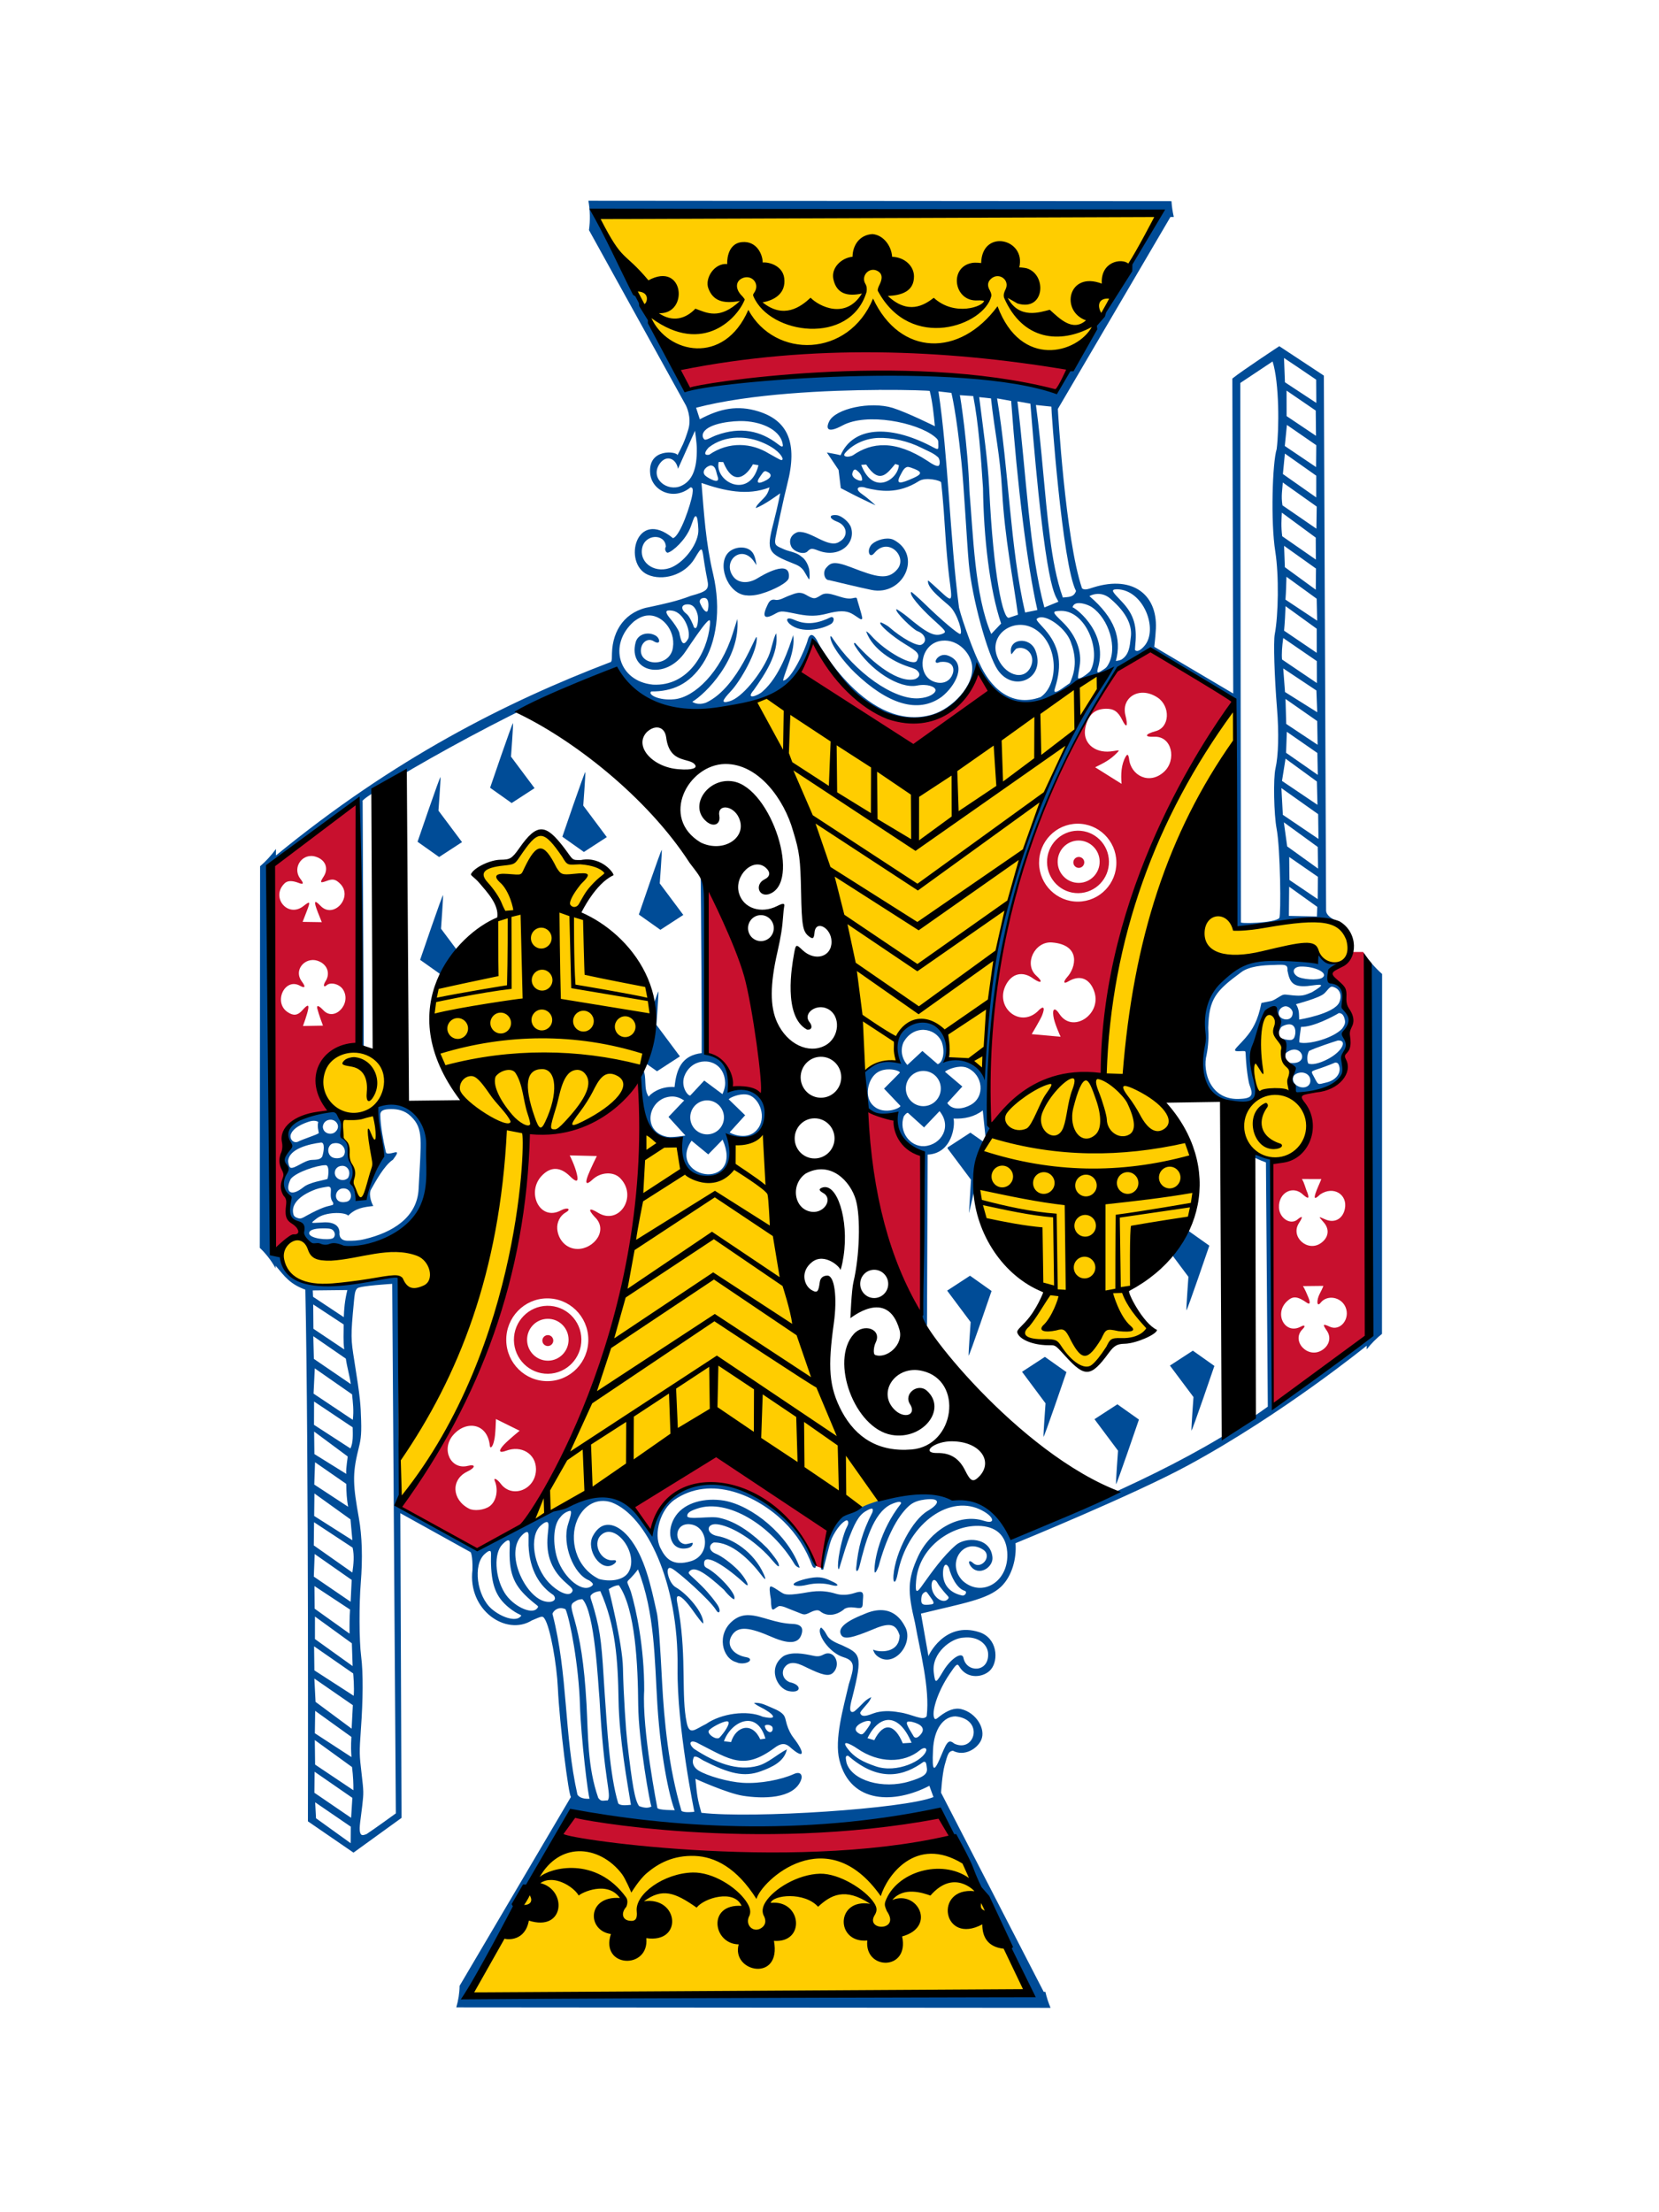 <?xml version="1.0" encoding="utf-8"?>
<!-- Generator: Adobe Illustrator 24.0.3, SVG Export Plug-In . SVG Version: 6.00 Build 0)  -->
<svg version="1.1" id="Layer_1" xmlns="http://www.w3.org/2000/svg" xmlns:xlink="http://www.w3.org/1999/xlink" x="0px"
     y="0px"
     viewBox="0 0 600 800" style="enable-background:new 0 0 600 800;" xml:space="preserve">
<style type="text/css">
	.st0{fill:#FFCD00;}
	.st1{fill:#C8102E;}
	.st2{fill:#004C97;}
</style>
  <g id="CLUB-13-KING" transform="matrix(1.071 0 0 1.07 -1853.18 1167.5)">
	<g id="g5429-3-1-8" transform="matrix(1.015 0 0 1.024 3367.12 -1472.46)">
		<g id="layer1-6-4-4-1">
			<g id="KC-7-1-9" transform="translate(-735.7, -760.445)">
				<g id="g4858-5-1-5-4" transform="translate(-1318.2, 540.769)">
				</g>
        <g id="g3440-6-4-8" transform="matrix(0.151 -0.003 0.003 0.151 965.017 1197.84)">
					<g id="g3454-7-1-1" transform="translate(346.104, 401.331)">
						<path id="path3450-5-0-3" class="st0" d="M-9987.2-552.8l-1237-19.5l150.9,300.9c322.1-22.3,603.2,9.2,896.5,24.9
							L-9987.2-552.8z M-10853.5,476.2c-1.3,1.7-51.8,13.6-46.9,25.1c125.2,283.1,179,512.6,227.7,801.9
							c28.1-21.9,72.8-20.1,72.8-20.1c-19.9-107.5,115.3-118.1,113.9-6.1c25.8,6.5,52.4,7.2,75.2,33.8
							c17-314.8,143.6-646.5,294.2-869.3c-167.7,62.4-421.9,229.7-421.9,229.7S-10739.8,583.2-10853.5,476.2z M-9843.2,530.6
							c-225.7,205.6-317.6,768.3-308.7,795.5c-285.1-15.4-378.1,297.4-134.3,472.1c-10.5,32.7-35.2,59-54.5,87.6
							c25.2,15.1,53,18.8,80.8,22.5c20.6,25.5,40.8,54.8,63.7,57.6c25.2-15.2,43.4-37.7,64.5-57.1c26-6,51.8-12.8,76.5-23.5
							c-21.1-30.8-46.2-62-46.3-90.4c218.2-147.2,192.9-353.9,1.2-463.4c36.2-361.6,147.5-569.4,254.8-721.7L-9843.2,530.6z
							 M-11373.3,767.3c-28.4,13.1-44.3,41.8-65.2,64.1c-28,0.7-55.2,9.7-82.2,21.1c0,0,62.3,89.9,58.2,94.6
							c-210.8,131.9-213.2,331-16.2,466.3c28,284-222.1,727.5-234,714.2l-2.3,92.7c175.2-183.7,280.1-520,295.5-792.9
							c342.7-15.7,361.7-346.1,128.6-475.3c-17.8-17,61.2-92.2,61.2-92.2c-19.2-19.7-52-22.6-80.8-25.6
							C-11328.1,812.2-11343.5,790.2-11373.3,767.3z M-9686.6,1048.5c21,38.9,80,71.2,87.8-0.8c-9.1-54.4-44.5-67.1-186.5-46.5
							c-84.2,35.3-72.4-62-114.3-24.6C-10035.2,1097.8-9690.2,1091.3-9686.6,1048.5z M-9769.6,1186.4c-39.7-0.9-49.6,154.2-50,200.8
							c-118.6,179.1,232.4,165.7,84.8-35.1c7-20.2-15.9-59.3-16.9-86.9C-9764,1263.3-9768,1193.1-9769.6,1186.4z M-11826.5,1378.1
							c-4.6,46.8,26.8,190,39.7,185.4c46.4-71.4,42.4-133.4,39.2-204.2C-11636.4,1155.6-12003.6,1232.6-11826.5,1378.1z
							 M-11160.1,1424.9c-22.2,302.7-102.6,598.5-276.2,852.9c146.2-64.5,288.6-148.7,426.1-220.4l313.8,203.3
							c18.6-7.6,31.4-11.3,43.8-23.1c-142.1-217.2-181-526.5-239.1-806.7c-24.6,16.7-70.5,24.4-70.5,24.4
							c-5.3,96.7-107.4,125.9-125.5-0.7L-11160.1,1424.9z M-11932.2,1645.5c-34,1.4-61.2,84.8,34.6,99.3
							c67.6,11,155.1-20.6,197.8-4.3c48.4,80.9,95.8-35.7,29.3-56.3c-71.4-22.1-218.9,28.6-234.2-17.4
							C-11912.6,1651.1-11922.6,1645.1-11932.2,1645.5z M-11382.8,2970l-198.7,334.7l1226.1,17.9l-153.6-326.4
							C-10506.2,2992.8-11045.7,3049.2-11382.8,2970z"/>
            <path class="st1" d="M-10611.6,1402.2l-66.5-14.7c7,172.1,31.6,335.5,118.3,467.9l13.6-365.2
							C-10577.8,1481.9-10603.5,1460.8-10611.6,1402.2z"/>
            <path class="st1" d="M-10220.9-174.6l28.1-45.3c-152-30.7-305.8-52.3-467.5-54.3c-125.8-1.6-256.3,8.6-394.3,35.6l23.4,44.6
							C-10743.1-235.5-10516.8-238.2-10220.9-174.6z"/>
            <path class="st1" d="M-11161.9,2301.1c99.3-212.9,322.7-30.3,356.8,80.2c7.8,5,9.2,3.7,17.6,7.7c1-7.7,18.3-83.6,18.3-83.6
							l-246.2-173.4l-187.6,109.5L-11161.9,2301.1z"/>
            <path class="st1" d="M-11786.6,1235.7l8.1-542.1c0,0-127.6,91.5-186.9,135.8l-14.5,837.9c17.7-6,44.1-28,59.2-35.9
							c-34.3-31.6-24.8-55.1-31.2-78.1c-15.2-24.4-0.5-42.1-2.8-57.2c-1.6-107,18.1-120.6,104.9-128.5
							C-11868.2,1373.7-11911.4,1232.4-11786.6,1235.7z M-11942.4,868.6c6.5-6,16.8-6.1,31.1-0.2c10.4,4.3,11.7,1.5,4.1-8.5
							c-16.6-21.8-0.2-50,24-49.9c3.5,0,7.1,0.6,10.8,1.9c21.1,7.2,28.1,26,16.3,43.5c-9.3,13.7-8.3,14.9,7.6,9.4
							c12.5-4.4,18.8-2.8,28.4,7.1c28.8,29.7-16,77.7-44.1,47.5c-13.9-15-15.4-10.7-6,14.7c3,8.2,8,21,8,21l-42.2-1.5
							c0,0,6.9-16.7,10.1-24.5c7.7-19,8-21.8-7.5-10.1C-11936.7,945.4-11974.6,898.3-11942.4,868.6z M-11876,1143.2
							c3.2,14,11.9,38,11.9,38l-44.1-0.1c0,0,10-24.8,12.4-37.4c1.8-10-2.2-8.6-13,3c-10.5,11.3-19.8,12.3-32.6,3.4
							c-31.7-22-4.8-76.1,28.3-57.1c11.4,6.6,13.1,2.9,4.3-9.2c-15.7-21.6,1.3-45.7,23.8-46.4c0.7,0,1.4,0,2.2,0
							c5.5,0.2,11.2,1.9,16.8,5.2c15.6,9.2,19.6,26.9,9.4,41.9c-5.9,8.7-4.3,14.2,2.4,8.6c9-7.5,28.5-2,35.9,10.2
							c19,31.2-20.2,70.6-44.1,44.5C-11873,1136.3-11877.1,1135.8-11876,1143.2z"/>
            <path class="st1" d="M-10969.2,1336.8c22.4-7.3,70.3,26.5,77,23.8c7.5-108.5-46.6-403.2-121.2-468l0,0
							c-19.5,111.9-5.3,280.4-7.4,364.6C-10975.3,1266.8-10975.4,1297.9-10969.2,1336.8z"/>
            <path class="st1" d="M-10406.7,434.7c-110.8,231.5-293.3,42.8-360.9-68.5c0,0-19.8,42.2-29.9,64.6l247.2,167.3
							c0,0,121.8-82.3,173.7-117.2L-10406.7,434.7z"/>
            <path class="st1" d="M-10192.1,845.7c-6.7-0.1-12.1,5.1-12.3,11.7c-0.1,6.6,5.1,12,11.8,12.2c6.6,0.1,12.1-5.1,12.3-11.7
							C-10180.1,851.3-10185.4,845.9-10192.1,845.7z"/>
            <path class="st1" d="M-10101.9,441.4c-176.8,251.6-300.6,570.5-299.9,990.9c64.9-71.2,144.5-116.1,253.8-107.4
							c20.2-303.6,131.1-571.6,304.9-811.5l-183.3-115.4L-10101.9,441.4z M-10241.8,1187.7c-9.4-15-15.3-11.8-13.3,3.8
							c1.2,15,15.1,46.3,15.1,46.3l-63.5-7c0,0,20.1-32,23.7-40.6c7.5-17.9,3.8-22.8-10.1-8.5c-40.6,35.6-94.8-12.2-68.1-60
							c13.2-23.6,36.7-30.8,61.6-11.3c16.8,11.5,20.5,6.7,5.6-7.1c-27.9-25.8-2.1-75.8,36-71.9c64.8,6.5,51.3,56.4,31.6,76.6
							c-9.4,10.4-7.8,15.2,2.4,9.3c27.8-16,49.2-3.6,57.5,25.1C-10149.2,1191.4-10214.1,1232.1-10241.8,1187.7z M-10195.2,943.3
							c-47-0.3-85-38.6-84.7-85.7c0.3-47,38.7-84.9,85.7-84.6c47,0.3,84.9,38.6,84.6,85.7
							C-10109.8,905.7-10148.2,943.6-10195.2,943.3z M-10017,574.1c-25.2,6.3-26,12.9-3.9,12.3c39.5-1.1,48.9,51.7,20.3,76.9
							c-32.9,28.9-73.6,7.1-76.6-30.1c-1.5-10.5-3.7-10.4-7.3-4.6c-10.3,16.9-11.7,39.2-10.2,59.3l-57.5-37.4
							c21-9.8,33.7-15.8,49.1-31c2-2,3.5-3.5,3.5-4.3c0-1.6-6.5,0.4-18.4,1.4c-35.3,2.9-61.9-20.4-54-53.4
							c6.7-28.1,21.6-40.1,46-40.1c17.4,0,26.8,6.9,35.2,24.7c9.4,20.2,13.3,15.3,7.5-9.7c-6.3-27.1,11.7-47.3,36.1-48.4
							c11.1-0.5,23.5,2.9,35.7,11.3C-9983.6,520.5-9985.8,566.3-10017,574.1z"/>
            <path class="st1" d="M-11382.3,1867.2c-6.6-0.1-12.1,5.1-12.3,11.7c-0.1,6.6,5.1,12,11.8,12.2c6.6,0.1,12.1-5.1,12.3-11.7
							C-11370.4,1872.7-11375.7,1867.3-11382.3,1867.2z"/>
            <path class="st1" d="M-9570,1065.7l-24.9-0.5c-72.9,72.3-49.6,29.2-17.7,86.1c15.8,97-6.3,98.1-4.5,144.3
							c4.2,62.1-54.2,71.2-105.9,80.4c8.3-0.4,77,133.1-56.4,140.7l-9.5,536.5l212.1-149.7l16.1-823.8
							C-9564.1,1075-9567.2,1070.4-9570,1065.7z M-9712.1,1594.1c10.7,9.4,13.4,8.4,8.8-5.1c-4.3-9.8-5.6-20.2-11.4-29.8l42.8,0.9
							c-4.4,10.5-10.1,21.2-13.7,31.6c-3.9,11.3-1.3,12.8,10.3,2c29.9-19.2,61,1.3,53.9,32.5c-4.9,21.6-23.2,31.8-44,22
							c-18.3-8.7-12.4-5-2.2,7.8c12.2,15.3,8.6,32.8-8.1,44c-29.6,19.9-67.5-15-47.6-44.4c11.8-17.5,6.5-15.7-4.1-7.3
							c-15.8,11.1-39-5.5-39-27.9C-9767.4,1588.3-9734.5,1570.8-9712.1,1594.1z M-9659.9,1883c-15.1-7.3-16.2-5.8-6.3,9
							c9.6,14.5,4.8,31.9-11.4,41.8c-31.9,19.5-68.9-21.5-42.1-46.6c7.2-6.7,5-10.1-3.6-5.7c-35.2,18.2-59.9-29.3-29.2-56.2
							c13-11.5,22.8-10.4,43.6,4.6c6.5,4.7,7.8,0,3.3-11.6c-7.6-19.8-11.5-25.1-11.5-25.1l44.9,0.4c0,0-0.7,3.4-7.9,16.3
							c-8.4,15.1-7.5,30.9,1.2,20.4c14.7-17.8,45-12.1,54.5,10.2C-9613.5,1866.4-9636.7,1894.3-9659.9,1883z"/>
            <path class="st1" d="M-10193.7,788.3c-37.7-0.2-68.3,30.1-68.6,67.8c-0.2,37.7,30.1,68.4,67.7,68.7
							c37.7,0.2,68.4-30.2,68.7-67.8C-10125.7,819.2-10156,788.5-10193.7,788.3z M-10193,902.4c-25.5-0.2-46.1-21-45.9-46.6
							c0.2-25.5,20.9-46.1,46.5-46c25.5,0.2,46.1,21,46,46.5C-10146.5,882-10167.4,902.6-10193,902.4z"/>
            <path class="st1" d="M-11382.4,1803.1c-41-0.2-74.5,32.8-74.8,73.8c-0.2,41,32.8,74.5,73.8,74.8c41,0.2,74.5-32.9,74.8-73.9
							C-11308.3,1836.7-11341.4,1803.3-11382.4,1803.1z M-11382.7,1923.1c-25.3-0.2-45.7-20.8-45.5-46.1c0.1-25.3,20.8-45.6,46-45.4
							c25.3,0.1,45.6,20.7,45.4,46C-11336.9,1902.8-11357.4,1923.3-11382.7,1923.1z"/>
            <path class="st1" d="M-11345,2919l-31.7,43.2c-10.7,4.3,474.7,96.9,860.6,21l-25.5-51
							C-10856.2,3005.6-11350,2924.6-11345,2919z"/>
            <path class="st1" d="M-11168.6,1316.1c-53.6,40.7-141.2,132.9-249.4,107.8c-19.6,334.5-134.7,591.3-296,810.8
							c53.4,33.1,112.2,72.7,167,98.5c47.3-23.2,73.7-32.7,120.4-69.5C-11232.3,1976.5-11166,1659.6-11168.6,1316.1z
							 M-11492.6,2189.7c-7.3-10.2-16.3-14.6-12.9-6.3c8.2,20.2,2.4,45.3-12.8,55.4c-12.2,8.1-34.2,10-45.2,4.1
							c-37.7-20.5-38.8-64.5-2-81.1c18.5-8.3,19.3-16.5,1.2-12.4c-37.7,8.6-58.6-37.3-30.9-67.9c29.4-32.5,76.1-24.7,80.3,24.4
							c0.7,8.7,6.8,2.6,9.7-10.7c3.4-9.9,4.9-46.9,4.9-46.9l51.7,26.6c0,0-25.1,19.6-35.1,29.7c-12.8,13.1-12.1,19.3,5,13.3
							c32.6-11.5,64.6,7.4,64.5,41C-11414.4,2203.7-11467.8,2224.2-11492.6,2189.7z M-11384.2,1967.8c-49.9-0.3-90.2-41.1-89.9-91
							c0.3-50,41.1-90.2,91-89.9c49.9,0.3,90.1,41,89.8,91C-11293.6,1927.8-11334.3,1968.1-11384.2,1967.8z M-11266.3,1602.1
							c-19.7-12.5-23.2-8.5-7.7,8.9c30.3,29.3-2.8,69.9-38.9,69.3c-26.1-0.7-42.6-21.8-44.1-44.8c-0.7-14.5,6.8-28.8,19.5-35.6
							c13.2-7.1,4-12-10.4-4.7c-46.9,24-76.6-40.7-40.8-76.5c20.6-20.6,41.9-18.2,62,2.3c14,14.3,19.2,13.2,15.5-3.5
							c-3.7-18.8-15.1-42-15.1-42l59.7,2.6c0,0-14.1,26.7-20.3,41.7c-7.5,18.3-4.2,22.1,9.7,9.6c18.1-16.3,46.4-17.3,60.9-2.1
							C-11177.6,1567.8-11220.2,1631.4-11266.3,1602.1z"/>
            <path class="st2" d="M-9529.2,1114.7c-14.5-13.4-28.4-29.4-39.2-46.4l-2.1,833.6l-217.6,151.8l8-538.4
							c0,0-30.4-15.3-38.4-16.5c-3-0.3-7.1,6.4-1.7,10c7.8,5.2,27,12.6,27,12.6l-6.5,533.6c-177,121.6-396.6,204.3-563.8,269.8
							c-12.7-45.1-144.6-152.5-296.8-81.6c-13.9,4.8-31.1,8.9-42.8,16.7c-57.7,9.3-77.8,70.3-87.8,129.9c-0.3,2.3,4.5,1.9,4.7,2.2
							c0.6,0.9,14.8-57,20.3-67.9c11.5-23.3,25.8-37.1,33.2-39.1c3.4-0.5,6.2,4.8,1.5,13c-9.4,16.3-17.5,51.1-20.1,66.8
							c-2.3,14.5-2.9,26.2-0.2,26.8c0.5,0.5,14.2-43.8,20.4-59.4c15.9-40.7,25.8-57.4,40.5-65.9c15.1-8.7,18.6-7.3,15.5,2.2
							c-23.1,42.8-32.9,75.3-38.2,121.3c-0.9,9.2,3.8,9.5,7.8-5.6c13.2-48.1,31.2-113.2,71-131.9c17-7.2,24.4-6.7,22.5-1.3
							c-48.1,58.3-61.2,123.9-61.1,145.1c0,7.1,2.9,5.8,9.3-9.4c17.1-58.1,41.7-107.3,70.2-131.1c11-9.2,24.2-11.5,35.2-12.7
							c33.2-3.4,34.1,8.8,4.9,25.1c-33.2,18.4-72.7,87.3-78,139.4c-1.8,18.1,4.5,20.1,9.5-3.9c21.6-103.5,112.1-170.3,182.8-137
							c31.8,15,37.2,35,9.5,25.6c-56.2-19.1-119.8,19.7-146.9,75.1c-24.5,50.1-24.5,76.7-9.5,144.8c9.9,62.8,30.2,143.2,21.7,204.3
							c-8,11.8-32.2-5.6-61.2-9.7c-17.4-3.6-38.8-4.9-57.2,1.7c-16.1,5.8-25.1,7.1-27.9-1.5c-0.9-2.8,12.6-16,18.7-23.4
							c4.2-5.1,6.4-11,6.4-11s-8,2.8-15.7,10c-6.6,6.2-20.9,20.8-24.8,21.4c-8.4,1.5-8.5-7.9-1.3-31.9c25.7-93,19.3-94.7-21-114.5
							c-40.1-16.2-27.1-23.7-44.7-39.4c-12.8,9.6,15.3,55.4,48,65.9c26.7,8.6,23.2,22.3,10.6,59.1c-13,51.5-34.8,119.7-24,165.9
							c22.8,97.1,120.9,97.2,196.9,59.7l8.6,24.8c-64,24.4-399.3,39.5-511.9,24.2c-8.1-30.7-8.8-38.5-11.6-74.5
							c0,0,69,32.9,103.7,39.1c43.3,7.7,110.2,9.4,128.2-30.2c5.5-11.6,0.3-21.6-14.8-15.1c-27.8,11.9-75.1,20.2-113.1,17
							c-31.9-2.6-77.1-16.4-96.6-28.6c-9.2-5.8-16.9-17-9.3-30.7c6.5-1.3,14.9,6,19.9,8.7c57,30.3,89.2,38.8,126.3,26.2
							c24.7-8.4,52.3-20,58.4-46.8c-21.5,10.3-41.6,29-64.4,34.7c-45.5,11.4-93.5-8.3-140-39.8c-14.3-12.9-7.5-22,10.1-11.5
							c69.8,37,98.8,61.1,167.3,12.7c15.3-10.9,23.7-9.2,32.4-2.3c34.4,32.1,34.7,14.5,9.7-18.7c-5.7-7.5-10.8-18-14-29.1
							c-2.4-8.2-2.8-16.4-7.4-21.9c-7.8-9.3-22-14-38.3-21.6c-15-7-25.9-5.2-25.9-5.2s5.5,4.8,11.8,8c30.3,15.5,44.8,31.8,7,22.4
							c-34.2-16.1-91.9-8.7-124.9,13.2c-25.8,11.9-37.3,25.1-42.8-3.3c-11.4-59.1,2.5-138.7-12.3-241.8c-2.8-19.6-6.5-32.2-2.4-34.7
							c5.3-3.3,18.2,9.6,34,32.8c7.2,10.6,21.5,30.9,21.5,26.7c1-21.7-32-63.3-59.6-79.9c-15.2-9.1-24.7-50.2-7.4-40.9
							c13.4,6.9,82.6,70.3,95.6,92.7c6,10.4,11.4,3.9,5.1-8.3c-3.8-7.3-19.9-28.9-35.7-45c-28-28.5-31.3-27.2-25.7-32.9
							c11.1-11.1,34,4,74.6,42.3c10.3,13.6,24.2,26,22.6,19.3c4.5-10.4-36.1-55.8-60.4-68.2c-4.5-3-5.1-6-4.6-11.6
							c2.8-21,49.7,10.9,88.4,47.8c14.5,13.8,2.8-11.9-14-29.5c-13.2-13.9-34.5-31.2-49.1-37.3c-14.5-6.3-15.1-19.1-3.5-24.2
							c39.6-0.9,79.6,40.4,103.3,72.7c6.5,8.9,12.6,15.7,5.9-1c-21.5-50.3-67.9-79.3-100.2-85.6c-26.3-5.2-25.2-29-0.5-25.8
							c27.2,3.5,71.4,29.1,108.5,68c10.8,11.3,28.8,36.9,25.3,22c-0.1-4-11.3-20-24.4-35.5c-30.4-31.4-65.8-59.4-103.8-68.3
							c-17.8-5.4-71,3.7-71.1-5.5c0-6.8,5.8-10.8,22.8-16c66-20.5,160.7,37.8,211.3,125.5c3.6,6.3,10.7,9.1,11.2,7.7
							c-23.9-71.3-101.2-137-163.6-149.3c-42.4-7.7-85.6,2.3-106.6,30.5c-23.6,31.8-15.5,75.2,19,72.4c18.1-1.3,16.9-11.6,16.6-11.9
							c-1.2-1.2-11.8,3.5-18.3,2.1c-23.5-5.1-20.2-47.7,14.3-42.8c39.6,5.7,43.9,68.4-0.7,80.6c-41.2,11.3-55.8-7.7-66.5-30.1
							c-15.7-32.8,3-84.8,32.3-104.3c82.1-54.5,183.5-5.3,240.2,51.6c28,28.2,48.3,61.4,60.7,97c3.2,8.3,10.5,7.6,7.3-0.9
							c-77.1-209.7-319.8-238.9-358.7-78.2c-57-93.5-108.4-101-188-62.4c-81.1,31.6-121.3,57.9-196.4,91.3l-166.8-94.1
							c-6.5-167.9,2.7-335.9,6.8-503.7c0.6-3.9-36.6,1.9-98.5,10.3c-164.7,29.4-148.8-58.3-170.2-63.1c-11.4-2.5-10.7,2.4-7.4-307.1
							c1-89.9,2.4-247.9,3.3-351.2s2.2-189.3,3.2-191.1c1-1.8,10.3-9.5,21.1-16.8c40.5-27.5,63.4-44.2,152.2-109.1
							c20.1-14.7,25.1-17.2,25.1-17.2c6.2,186.1-6.8,381.2-5.2,541.1l7.4,0.2l8.2-536.7c-15-4.3,349.3-207.5,548-271.8
							c3.7-1.2,12.9,3.1,12.9,3.1c110.3,141.1,409.1,105.3,436.6-63.2c47.2,104,259.9,308.6,364,69.4c0,0,34.5,70.1,65.2,75.3
							c69,10.6,77-0.1,230.9-70.9c-179.7,260.8-281.6,538.8-300.9,877.6c-23.1-34.9-73.2-34.4-77.5-32c1-32.3-3.9-76.3-52.6-82
							c-49.5-4.8-76.3,60.1-58,88.1c-30.3-13.3-76.8,17.5-76.9,20.5c-3.9,0-40.8,92,65.1,98.9c8.8,43.9,24.8,65.4,58.3,84.1
							l-6.5,356.9l11.6,16.5l8.8-374c54.3-1.3,62.3-63.2,58.6-77.6c24.1,1.5,46.1-2.8,64.8-16.5l5.1,61.1c0,0,13.2-21.2,10.6-32.7
							c-16.4-351,118.2-727.6,289.7-969.9c9.1-10.1,12.1-22.4,16.5-22.4c41-21,67-35.2,67-35.2c66.3,33.6,184.2,113.6,184.2,113.6
							l-8.4,499.5c-1.6-4.6,196.3-18.6,217.8-15.3c-4.9-2.4-17.6-9.8-17.7-20.4l18.3-1168.9l-96.9-66.2c0,0-81.9,51.1-104.8,68.7
							l-11.7,688.1l-171.9-105.5c0,0,3.3-24.3,3.7-32.2c9-79.4-46-125.9-134.6-100.4c-11.8,3.5-20.1,6.6-25.7,1.7
							c-34.7-108.8-45.5-393-45.4-393l256.3-414.5l7.4,0.1c-2.4-11.3-3.9-22.8-4.5-34.6l-1284.1-26.5c3.4,21.8,3.3,43.4,0,64.3
							l205.9,387.3c0,0,12.8,25.7,4.3,52.2c-9.3,28.9-17.1,41.6-25.2,56.3c1-8.4-65.2-18.2-60.8,38.7c3,38.5,51.2,61.3,88,32.1
							c5.8-0.4,5.7,5,4.2,14.4c-3.8,22-28.6,91.4-44.8,95.7c-80.3-68.7-112,53.1-57.4,78.6c31.6,14.8,80.9,4.1,104.6-33.7
							c18.1-29,16.1-24.2,20.9,11.5c1.8,13.3,4.4,28.7,5.7,35.6c4.2,21.7-0.5,25.7-37,34.8c-29.5,10.8-59.2,16.4-89.5,22.3
							c-55.2,7.9-84.2,48.9-86.6,99.4c-0.5,10.9-0.2,16-2.6,19.2c-234.8,83.6-482.3,202.3-746.3,408.2l0.3-14.2
							c-10.6,13.9-22.5,26.3-35.7,37.1l-17.2,833.7c13.7,13.4,25.1,28.8,34,45.5l0.1-5.8c19.9,24.5,30.5,40.5,64.4,53.7
							c0.6,353.1-17.4,1161.7-17.4,1161.7l99,70.4l107.3-73.8c4.2-254.6,6.8-430.2,10.6-665.8l153.2,88.3c0,0,4.6,7,3.2,38.8
							c-12.5,87.7,71.3,146.6,128.5,113c22-8.7,23.8-10.3,28.2-3.3c12.3,19.2,24.9,100.5,26.3,152.2c2,78,19.2,237.1,24.1,238.3
							l-253.5,408c-0.4,15.4-3.3,31.3-8.2,46.9l1308.8,27c-4.5-11.2-8.1-23-10.7-35.2l-3.7-0.1l-217.4-439.5c0,0,3.1-40,9.2-60.3
							c7.3-24.5,9.2-29.9,18.7-30.9c25.1,13.7,53.8-3.2,62.8-22.3c11.2-23.5-9.7-59.8-42.7-68.3c-14.6-3.8-30.7,2.4-47.1,14.4
							c-9.5,7.6-11.6,8.5-13.4,1.6c-3.9-15.4,10.6-56.9,35.7-92.2c14-19.6,17.8-25.3,22-17.6c17.1,31,55.2,25.5,70,8.4
							c17.9-20.6,15.2-68.4-24-81.9c-76.9-26.4-114,50.6-113,50.4l-14.7-93.5c93.6-20.9,147.6-27.9,177.8-55.5
							c23.8-21.8,35.6-60,33.5-94.2c0,0,261-99.8,383.4-162.6c210.9-108.1,398.6-253.6,398.6-253.6l-0.1,8
							c10.1-12.3,21.6-23.4,34.3-33.1L-9529.2,1114.7z M-10603,2727.3c1.9,0.1,4.1,0.4,6.6,1c19.8,5.3,28.8,15,18.7,26.9
							c-6.2,7.4-12.2,10.3-16.1,5.1C-10606.8,2738-10614,2726.4-10603,2727.3z M-10647.3,2723c17.5,1.1,35,17.1,48.4,50.8l-19.4,0.8
							c-16.5-42.1-40.9-48.8-62.6-8.1l-14.9-4.6C-10682.3,2735.8-10664.8,2721.9-10647.3,2723z M-10694.6,2724.2
							c9.9-0.4,8.5,4.1-2.1,18c-9.2,12.1-11.4,13.9-20.3,7.1C-10731.5,2738-10706.6,2724.8-10694.6,2724.2z M-10742.9,2771.7
							c4.8,0.1,16,6.5,24.5,12.6c46.5,33.3,101.9,34.1,137.2,6.4c7.9-6.2,14.6-6.3,14.6-0.2c-5.4,22.6-66.2,50.4-112.9,33
							c-25.7-9.6-46.7-19-63.2-43.5C-10746.4,2773.9-10745.8,2771.7-10742.9,2771.7z M-10605.9,2858.3
							c-58.2,16.1-125.6-4.2-137-43.2c-1.1-6.7-3.4-15.2,1.6-15.7c0.7-0.1,1.6,0,2.6,0.3c67.8,61,123,45.5,165.2,16.4
							c6.2-1.4,6.1,4.1,7.3,14.4C-10564.8,2843.7-10575.9,2850-10605.9,2858.3z M-10916.8,2728.3c5.1-0.5,11.4,2.5,12.4,5.9
							c1.9,8.3-4.7,14-11.9,7c-2.9-2.9-5.4-7.7-5-11.2C-10920.1,2729-10918.5,2728.5-10916.8,2728.3z M-10959.6,2718.9
							c16.2-0.2,31.4,11,39,39.4l-11.5,1.4c-16.5-38.8-52.5-30.8-64.3,4.7l-15.7-2.1C-11002.7,2737.9-10980.4,2719.1-10959.6,2718.9
							z M-11044.8,2738.1c5.7-6.7,29.3-18.5,39.6-19.3c1.5,0.1,2.7,0.3,3.5,0.9c4.2,4.9-9.2,23.8-20.4,34.9
							C-11030.3,2759.7-11049.7,2745-11044.8,2738.1z M-10660,1375c-14.4-19.5-5.3-55.8,15.9-67.9c8.1-4.6,17.5-5.9,25.8-5.6
							c13.9,0.6,24.8,5.8,22.3,8.1c0,0-24.4,23.8-35.1,33.8l35.2,38.3C-10594.2,1386.3-10637.9,1405-10660,1375z M-10586.8,1244
							c11.2-19.9,29-28.2,45.8-27.3c16.8,0.9,32.5,11,39.3,28c3.6,11.8,4.4,25.2,0,36.7c-3.7,9.6-10.2,10.9-10.2,10.9l-33.1-29.5
							l-33.7,29.9C-10578.7,1292.8-10598.5,1272-10586.8,1244z M-10506.1,1345.1c-0.1,21.3-17.4,38.4-38.7,38.3
							s-38.4-17.5-38.3-38.8c0.1-21.3,17.5-38.4,38.8-38.2S-10505.9,1323.9-10506.1,1345.1z M-10545.1,1470.9
							c-31.2,0.9-56.2-33-43.8-66c6.6-8.9,9.4-7.5,9.4-7.5l34.8,32.5l34.8-34.9C-10482.5,1429.3-10507.4,1469.1-10545.1,1470.9z
							 M-10441,1382.7c-15.8,8.3-40.4,12.6-51.5-5.1l33.9-35.4l-37.4-32.8c-1.1-1.2,16-10.2,33.3-10.6c5.8-0.1,11.5,0.7,16.6,3.2
							C-10412.7,1317.9-10407.8,1365.2-10441,1382.7z M-9670.3,986.2l-61.7-2.5l1.9-63.7l61,45.2L-9670.3,986.2z M-9667.8,948.3
							l-61.4-43l0.5-50.3l62.3,44.6L-9667.8,948.3z M-9732.7,831.8l-6.3-52.8l73.5,55.3l-0.1,47.4L-9732.7,831.8z M-9663.5,816.8
							l-77.4-54.2l-2-58.4l79.8,58.5L-9663.5,816.8z M-9726.5,174.9l69.3,51.1l-1.4,46.2l-67.1-50.6L-9726.5,174.9z M-9725.9,306.8
							l67.7,50.7l-1,52.7l-71-49.9C-9728.1,341.9-9726.9,324.3-9725.9,306.8z M-9659.4,428.2l-0.8,48l-75.7-53
							c-1-11.5,0.6-28.9,3.5-46.9L-9659.4,428.2z M-9741.3,688.5l8.8-48.5l68,51.3l0.3,51L-9741.3,688.5z M-9731.1,627.2l2.6-45.8
							l66.3,47.6l0,47.9L-9731.1,627.2z M-9729.5,564.2l-0.5-54.7l68.8,49.7l-0.1,51.9L-9729.5,564.2z M-9730.8,494.4l-2.9-51.7
							l72.1,49.7l0.9,47.6L-9730.8,494.4z M-9725.8,292.5c1.7-17.3,2.4-33.5,3.2-49.9l65.6,49.3l0.1,48L-9725.8,292.5z M-9715-89.1
							l63.8,45.6l-1.4,47.8l-68-47.5L-9715-89.1z M-9714.3-164.1l63.4,44.9l-0.5,55.2l-63.9-44.4L-9714.3-164.1z M-9648.6-186.7
							l-0.7,50.8l-68.2-46.5l-1-53.1C-9718.5-235.5-9671.4-203-9648.6-186.7z M-9720.7-26.6l68.1,49.7l-1,47.5L-9726,18
							L-9720.7-26.6z M-9726.6,36.5l73.7,54.1l-1.7,48.3l-73.7-52.5C-9731.3,65.6-9727.7,51.8-9726.6,36.5z M-9730,102.3l73.6,56.1
							l-0.7,48l-73.1-52.5C-9732.6,132.4-9731,117.1-9730,102.3z M-9743.8-228.4c13.9,47,11.7,147.1,5.2,191.6
							c-9.9,28.8-16.7,158-7.5,224c7.3,52.6,4,139.3-4.8,180.6c-3.4,16.1-2.6,92.2,1.8,162.6c3.3,53.8,1,102.7-6,130.5
							c-5.6,21.9-5.4,100.9-0.2,131.3c7.7,44.7,6.2,187.9,2.2,195.6c-10.4,11.3-90.2,11.3-84.8,7.5l22-1178.1
							C-9816-182.7-9767.8-213.3-9743.8-228.4z M-10269.2,494.7c-67.8,23.2-112.6-26.8-133.6-77.4c-8.5-14.4-35.2-90-42.3-121.4
							c-17.1-152-17.2-332-35.9-473.5l28.4,3.8c0,0,9.9,41.1,19.1,151.7c4.6,54.8,8.2,168.7,11.8,221.1
							c5.6,77.8,38.1,202.8,59.2,234.6c34.4,51.9,106.4,20.3,83.8-40.9c-11.7-31.8-59.7-27.6-53.7,5.2c0,5.8,4.6-4.1,11.7-10.1
							c20.9-7.4,43.7,14.6,31,40.3c-15.8,32.8-60.1,16.7-74.1-25.3c-16.7-50.2,43.7-86.4,87.7-55
							C-10227,382.5-10228.7,468.4-10269.2,494.7z M-10654.3-20.4l10.9-0.6c28.8,45.9,46.6,19.5,64,0.1l8,2.7
							C-10574.2,14.3-10629.7,47.9-10654.3-20.4z M-10652.8,11.7c0.5,6.8-21.9-1.5-21.7-12.3c0.7-5.1,3-9.5,6-9.9
							c1-0.1,2.1,0.2,3.2,1.1C-10658.1-3.9-10653.4,2.1-10652.8,11.7z M-10569.8,6.2c5.1-8.2,8.7-19.1,17.8-20.2
							c3.2,0.1,9.5,2.5,15.4,5c16.2,6.9,15.2,11.7-3,19.4C-10568.7,22.7-10578.8,24.1-10569.8,6.2z M-10672.2-41.7
							c-2.3,1.5-9.5,3-12.3,2.8c-7.9-0.8-8.2-4-4.8-8.2c19.6-21.3,48.5-31.1,73.6-31.5c29.9-0.3,65.5,8,95.3,23.8
							c13.2,7,25.1,11.4,33.6,19.3c6.9,3.8,7.1,19.6,2,20.7c-4.6,0.5-11.9-3.2-22.9-11.2C-10578.5-74.1-10630.2-69.5-10672.2-41.7z
							 M-10272.6,304.4l-27.1,4.9c-30.5-142.5-29.2-310.3-52.5-469.1l30.9,6.2C-10311.4,31.1-10293.3,204.7-10272.6,304.4z
							 M-10307.5-152.3l28.4,5.5c25.6,422.3,46.9,417.3,53.1,434l-31.1,11.9C-10287.9,177.3-10291.2,6.3-10307.5-152.3z
							 M-10345.1,43c3.8,103.9,20,189.5,29.5,270.8l-19.6,6.1c-13.2,5.7-32.8-90.5-38.3-284.9c-1.7-58.8-10.3-125.1-18-198.3
							l25.9,3.3C-10359.1-87-10348-37.3-10345.1,43z M-10387.1,35.6c-0.7,107.8,10.2,221.8,34,296.8l-22.2,22.3
							c-35.3-86.2-35.4-220.9-41.8-312.3c-1.5-102.6-16.2-210.1-17-210.8l29.5,2.5C-10394-104.2-10390.3-34.4-10387.1,35.6z
							 M-10204.4,465.6c-11,6.7-28.2,20.4-33.2,18.3c-2.7-1.7,0.3-6.8,3.8-19.2c13.4-46.1,6.3-82.4-23-117.2
							c-16.3-19.3-22.5-22.8-13.7-26.1c2.3-0.9,5-1.1,7.9-0.9c20.4,1.6,52.5,28.3,61.8,54.1
							C-10190.2,403.7-10188.1,433.4-10204.4,465.6z M-10158.9,440.1c-6.7,6.8-26.8,20.5-27.3,13.9c0.1-5.4,4.1-22.5,5.1-30.8
							c3.9-32.3-10.5-65.4-36.8-91.7c-22-22-24-24.2-2.8-24.2C-10165.9,307.6-10132.7,397-10158.9,440.1z M-10096.3,262.5
							c58.5,2.2,89.7,89.3,58.1,124.7c-9.4,10.5-16.8,13.2-20.9,9.2c-0.9-0.9,0.8-10.5,1.6-21.4c2.6-34.8-4.3-58.8-29.3-85.8
							C-10105.4,268.8-10112.5,262.5-10096.3,262.5z M-10139.2,271.8c9.9-0.1,19.2,3.6,26.8,10.1c38.9,33.9,48.5,63.5,44.1,87.5
							c-2.3,17.5-4,36.8-21.4,47c-3.2,1.4-7.9,2.3-12.3,2.9c14.3-49.5-0.5-94.4-55.5-143.1
							C-10151.4,273.2-10145.2,271.9-10139.2,271.8z M-10152.5,300.5c36.4,25.6,56.3,90.8,32.9,127.2c-2.6,4.5-5.6,7-9.7,9.4
							c-7.7,4.6-12.3,8.4-13.8,5c-1.1-2.6,3.3-13.5,3.8-17.1c17.7-75.2-54.3-127.1-55.8-124.8c1.5-6.3,6.5-8.8,12.6-9.1
							C-10172.1,290.7-10158.6,296.3-10152.5,300.5z M-10186.7,264.5c-5.2,14.1-16.7,12.5-29.3,13.7c-13.3-39-20.6-85.4-25.6-130.7
							c-11-99.6-13.7-192.8-25.3-291.1l33.9,4.2C-10234-138.8-10215.9,206.7-10186.7,264.5z M-11034-193l-191.5-385.3l1241,20.8
							l-237.5,388C-10219.4-190.2-10666.2-262.9-11034-193z M-11052.2,17.8c-29.7,12.3-66.8-16.1-47.8-46.8
							c14.3-23.2,38-15.6,42,9.1l39.1-82.4c0,0,3.3,26.4,3.2,38.1C-11015.8-17.8-11027.6,7.6-11052.2,17.8z M-11074.5,194.3
							c-35.7,15.7-73-8.2-66-42.2c6.5-31.4,51.3-31.8,52.4-2.6c-4.5,7.6,1.5,14.1,4,13.5c11.6-2.9,39.3-26.8,50.9-53.9
							c4.5-10.6,7.4-21.5,10.5-23.9c0.6-0.5,1.2-0.7,1.7-0.7c3.5,0.2,4.7,11.9,5.2,29.1C-11015.1,142.1-11044.9,181.2-11074.5,194.3
							z M-11006.9,12.1c50,18.2,100.3,30.7,149.7,12.6c-5.3,19.9-13.6,22.2-26.8,37c-3.4,3.8-4.5,7.6-4.5,7.6
							c18.3-5.6,54.5-31.2,54.5-31.2s-4.9,24.7-16.4,65.5c-17.2,61-13.2,65.5,45.3,89.8c10.9,4.5,14.9,8.8,18.7,13.5
							c1.8,2.2,11.1,19.8,12,20.4c2.1,1.5,1.9-17.7,0.8-22.6c-2.9-12.9-9.7-22.8-15.7-26.7c-11.3-10.9-28-12.2-38.6-17.3
							c-15.8-7.7-21.9-7.7-18.5-25c2.2-11.4,20.2-88.2,28.5-117.8c25.1-88.7,4.3-138.6-61.1-159.9c-44.3-14.4-82.9-8.4-128.8,14.9
							l-7.7-25.4c119.7-28.7,291.6-32.5,403.3-30.9l0,0l0-0.1c67,1,112.5,3.9,112,4.6c5.9,25.8,7.8,51.5,9.8,77.2
							c0,0-60.3-31.2-91.9-41.8c-48.7-16-126.4-1.1-140.7,26.7c-8.1,15.8-4.3,26.5,29,9.5c54.4-27.9,164-3.5,202.1,28
							c8.8,7.3,8.3,8.8,8.3,17.1c0,12.7,0.7,13.4-16.7,3.6c-91.4-49.2-170.5-45.3-199,16.2c-6.2-2-30.1-6.6-30.1-6.6l25,38.6
							l4.1,39.9c25.3,13.7,32.9,18.1,75.8,39.1c0,0-14-14-29.1-25c-20.3-14.7-3.8-19,9.7-13.2c27.8,7,68.4,15.9,116.2-13
							c14.8-9,48.3-0.2,48.7,4c0,0,3.7,34.9,6.7,107.7c1.4,34.4,4.7,79.4,6.7,97.9c6.1,55.8,8.1,59.1-20.6,31.7
							c-9.7-9.2-25.7-24.4-25.9-23.5c-4.1,17.2,38.5,48.4,48.4,59c14.9,16.1,26.4,56.8,20.2,59.1c-3.9,1.4-44.3-34.3-75.9-66.3
							c-11.9-12-29.6-28.1-30.1-27.6c-6.8,4.3,19.8,35.5,44.7,59c29.1,27.4,32.5,29.8,22.4,33.7c-18.6,7.1-34.9-2.5-78.9-40.4
							c-4.3-3.7-21-16-21.8-15.2c-4.2,5.4,36.2,45.3,45.5,48.8c17.3,6.6,21.9,23.5,8.1,29.8c-9.2,4.2-43-15.2-69.9-39.5
							c-4.8-4.4-18.3-11.9-19.2-10.9c-5.5,3.4,24.6,30.5,53.4,48.6c28.2,17.8,32.7,22.1,25.1,36.3c-7.1,14.6-69.1-20.8-99.7-56.6
							c-6.5-7.6-11.8-11-10.5-8.4c12.9,38.2,57.3,66.2,90.5,77.7c5.9,2.1,14.6,4.7,18.4,7.8c9.4,7.8,7.1,15.6-3.3,19.8
							c-35.9,9.3-91.2-35.1-130.5-81.2c-4.6-2-2,4-0.8,6c32.5,54.3,95.9,96.3,134.8,89.5c22.7-4,40.8,3.2,40.8,10.8
							c0,6.2-12.7,15.9-37,17.1c-55.1,2.8-139.9-59.2-188.7-137c-1.5-2.4-3.4-3.4-3.5-1.9c-1.7,16.2,28.8,56.8,52.3,80.1
							c69.9,69.2,136.8,93.6,190.2,56.5c30.1-22.4,59.8-72,16-89.7c-23.2-9.4-38.7,22.5-18.5,13.7c26.3-2.6,32,11.5,28.3,24.5
							c-7.2,22.4-29.5,25.5-47.5,15.6c-31.2-17.7-23.3-76.2,17.8-85.6c37-8.1,68.5,23.7,72,53.4c5.6,46.1-47.3,94.8-89.1,106.3
							c-142.7,39.3-249.5-160.1-250-164.6c-6.8-13.8-15.2-21.3-21-5.4c-6.3,23-39.7,90.2-56.8,89.4c5.8-23.8,29.1-63.5,24.4-98.9
							c-10.1,28.7-31.3,90-70.2,122.1c-10.1,8.8-39.4,18.9-18.9-3.9c24.8-33.4,57.4-79.2,51.8-122.9c-6.6,9.7-10.6,34.4-18.3,50.6
							c-19.2,40.6-60.2,88.4-86.9,95.7c-19.7,5.4-17.7-1.1,2.8-21.8c21.9-22.1,61.2-87.6,59.3-116.3
							c-0.8-12.6-41.6,108.3-114.3,140.2c-19.6,6.7-30.4-2.5-30.4-2.5c28.6-15.7,108.4-91.2,102.8-178.9c0,0-4.5,12.9-11,32.2
							c-28.2,83-86.3,136.8-130.7,140.4c-35.5,2.9-59.9-11.9-51-18c45.9,1.3,84-13.8,114.4-58c30.9-44.9,43.6-117.8,27-195.5
							C-11000.3,142.1-11002.6,79.3-11006.9,12.1z M-10876.9-0.2c5.7-7.4,6.9-10.7,12-10.7c14.7,5.8,12.8,12.8,2.3,19
							C-10881.3,18-10889.2,15.8-10876.9-0.2z M-10968.1-33.1l10.1,0.5c22.3,57.5,52.4,28.7,65.2,6.1l12.2,2.3
							C-10901.4,51.8-10978.8,10.2-10968.1-33.1z M-10856.9-49.1c-37.7-24.2-87.4-29.1-131.8-0.2c-10.9,1.9-11.9-4.3-0.8-15.8
							c18.5-13.9,40.7-20,62.8-20.3c3.2,0,6.3,0.1,9.5,0.3c15.1,1,29.9,4.5,43.3,10.2c33.7,14.1,45.8,30.8,46.9,38.2
							C-10829-31.4-10832.4-35.2-10856.9-49.1z M-10998.7-4.3c-8.6-9.4,4.1-20.8,13.4-21.5c11.4,1.6,10.7,14.5,14.1,24
							C-10963.7,19.3-10993.7,1-10998.7-4.3z M-10836.6-69.2c-37.9-30.3-81.6-40.5-135-22.5c-11.6,3.9-21.2,10.3-26.3,9.3
							c-4.6-3.1-5.9-10.3-2.2-16.1c12.8-20.4,67.3-24.2,89.5-22.7c44.8,3.1,81.5,24,84.5,53.5
							C-10825.4-61.1-10830.6-64.4-10836.6-69.2z M-11006.1,263.4c11.1-0.1,10.1,17.7,7.7,27c-2,7.5-9.8,0.8-15.8-13.6
							C-11018.7,268.9-11013.7,263.3-11006.1,263.4z M-11042.9,276.7c14.5,0,19.7,13.4,22,24c1.9,9-1.3,35.8-8.8,26.3
							c-1.7-5.7-9.2-24.2-15.4-29.1C-11058.9,286.9-11057.4,276.7-11042.9,276.7z M-11083.9,289.1c2.1,0,4.8,0.3,8.1,0.9
							c22.5,4.3,39,40.6,33.4,60.8c-12.4,21.7-16.5,6.8-20-13.2c-2.9-8.3-11.9-21.4-17.4-28.2
							C-11091.4,295.4-11093.1,289.2-11083.9,289.1z M-11161.9,311.9c10.9-7.9,21.4-12.8,33.1-12.7c33.7,0.1,61.6,40.5,50.2,78
							c-14,39.1-79.4,29.3-67.7-9.7c3.4-11.2,15.6-19.2,27-11.9c16.4,10.6,14.9-6.1,4.5-12.2c-16.1-9.4-38.6-4.4-44,13.9
							c-18.7,63.9,63.4,87.5,109.7,22c16.9-23.9,35.3-49.5,45.4-60.4c9.1-9.8,10.9-8.7,9.2,4.1c-7,59.6-50.1,133.3-128,127.6
							C-11198.2,441.9-11220.2,361-11161.9,311.9z M-11898.1,1759.3l76.2,0.7c-6.4,23.8-8,41.9-9,59.1l-66.8-45.9L-11898.1,1759.3z
							 M-11831.5,1835c-0.2,18.5-2.1,36.1,0.2,54.6l-67-46.5l0.6-53.2L-11831.5,1835z M-11828.2,1909.8c2.4,19.2,7.9,38.6,9.8,55.8
							l-80.2-56.7l-0.3-49.6L-11828.2,1909.8z M-11897,1929.7l81,58.4c1.4,18.4,3.4,34.9,0.5,55.7l-85.3-59L-11897,1929.7z
							 M-11832.3,2161.6l-69.3-44.7l0.4-49.2l72.6,55.7C-11827.5,2124.2-11833.2,2148-11832.3,2161.6z M-11829.6,2233.5l-73.6-50
							l2.7-48.7l67.8,48.7C-11833,2201.3-11832.1,2218.2-11829.6,2233.5z M-11903.2,2203l78.3,58.2l3.2,45.6l-83.1-54.7
							L-11903.2,2203z M-11822,2106.2l-79.2-53.2l1.2-50.9l83.9,58.1C-11816.1,2077.6-11815.6,2094-11822,2106.2z M-11905.3,2265.8
							l83.8,57.2c3.6,17.4,1.5,35.8-1.6,54.4l-83.8-61L-11905.3,2265.8z M-11831.9,2510.8l-75.8-56l0.5-49.5l77.4,52.9
							C-11831.3,2475.7-11831.8,2493.3-11831.9,2510.8z M-11827.3,2532l0.7,49.8l-81.8-60.7l1-49.2L-11827.3,2532z M-11905.3,2335.3
							l80.4,58.2l-3.3,47.7l-80-56.6L-11905.3,2335.3z M-11833.1,2780.6l-79.6-53.7l1.7-48.9l78.6,58.5
							C-11834.1,2758.1-11833.7,2766.7-11833.1,2780.6z M-11909.8,2658.4l-1.6-51l83.6,59.8l-3.7,51.3L-11909.8,2658.4z
							 M-11838.6,2968.7l-75.2-56l-1.2-34.9l77.4,54.8L-11838.6,2968.7z M-11836.5,2913.3l-79.8-56.4l1.4-45.9l82,58.7
							L-11836.5,2913.3z M-11830.3,2853.1l-83.2-57.7l0.4-53.6l80.8,60.6C-11830.1,2823.2-11829.9,2838.9-11830.3,2853.1z
							 M-11825.6,2646.7l-85.4-57.2l0.4-52.6l84.9,61C-11825.6,2597.9-11823.4,2629.7-11825.6,2646.7z M-11803.4,2949.6
							c-8.3,2.9-12.3,3.4-14.1-4.5c-2.2-9.7,2-28,6.1-58.2c3.7-27.9,3.8-29.5-0.1-69.6c-4-41.8-4.5-43.6,0.5-98.5
							c5.7-61.3,7.7-120.9,3.6-157.9c-3.9-35.2-2.2-115.2,2.3-159.8c5.5-54.6,5-102.6-1.3-142.5c-11.3-71-12.9-95.4,1.5-148.4
							c5.4-19.8,8.1-30.4,7.7-63.7c-0.4-37.1-0.8-49.2-12.4-131.6c-6.7-47.4-7.1-53.9,1.6-128.6c1.8-15.1,2.5-25.2,8.3-29.8
							c6.8-5.4,76.9-8.1,76.9-8.1l-15,1157.1C-11737.7,2905.5-11787.5,2939.8-11803.4,2949.6z M-10480.2,2546.4
							c4.1-0.4,7.9-0.4,11.6-0.2c25.8,1.8,41.9,18.3,42.2,36.7c0.8,41.2-48.4,40.6-54.4,8.2c-2.2-15.5-27.6-0.2-44.8,26.8
							c-16.9,26.6-18.7,30.4-21.4,2.4C-10551,2578.5-10507.1,2546.9-10480.2,2546.4z M-11325.7,2272.7
							c10.5-23.2,29.9-39.2,52.8-40.7c7.6-0.5,15.6,0.5,23.8,3.5c75.7,30,144.2,176.6,138.1,364.4c-4.2,130.4,31.3,317.4,30.7,315.2
							c0,0-22.2,2.5-28.3-2.5c-26.8-96.4-34.2-197.7-37.1-281.3c-2.3-69.7-4.9-138-8.9-154.1c-11.4-56.4-23.6-122.1-58.6-165.5
							c-27.3-32.7-59-39-78.8-3.3c-16.2,29.3,15.6,78.9,43.2,63.2c6.7-3.6,10.7-9.8,2.1-9.8c-28.4,3.6-46.6-35.9-28.3-54.2
							c32.2-32.2,85.9,42.1,59.5,81.9c-11.6,17.2-41.2,19.7-64.7,12.8C-11332.2,2375.7-11344.1,2313.3-11325.7,2272.7z
							 M-11272.6,2653.2c-4.4-104.9-5.5-130.8-19.3-183.4c-7.8-29.8-10.8-29.2-4.3-34.8c4.9-4.2,14.2-6.2,18.4-6.1
							c31.9,75.2,35.8,149.4,35.4,239.2c-0.3,85,16.5,184.9,22.7,229c-11.3,0.9-23.2,1.6-27.8-3.5
							C-11265.3,2831.1-11268.8,2727.6-11272.6,2653.2z M-11270.5,2886.5c-10.5-0.4-14.2,3.4-20.8-5.9
							c-22.3-67.2-19.5-135.7-21.8-205.4c-3.5-92.3-11.6-142.4-23.7-188.4c-8-30.6-7.9-31.1,7.8-39.1c2.8-1.4,8.9-2.1,11.4-2
							c27,28.4,30.8,184.7,33.3,218.3C-11278,2846.5-11261.3,2873-11270.5,2886.5z M-11225,2759.8c-2.3-24.1-6.3-100.7-6.3-162.3
							c0-54.4-27.9-172.6-27.9-172.6s12-8.1,22.5-8.1c35.6,53,38.4,175.6,37.4,262.7c-0.9,78.4,22.6,222.7,24.8,222.1
							c-7.6,4.3-17.8,2.5-27.2-1.4C-11210.9,2887.8-11216,2853.2-11225,2759.8z M-11185.5,2648c2.3-94.9-14.4-178.8-25-216.6
							c-11.2-33.5-12.2-11.5,16.5-48.3c35.5,95,32.7,198.1,36.9,295.6c5.6,129.6,26.7,217.2,33.8,232c0,0-36.6-0.3-38.3-5.7
							C-11161.5,2905.1-11192.4,2732.7-11185.5,2648z M-11362.5,2265.5c5.5-7.1,13.3-11.7,20.7-13.3c6.1-1.3,1.7,11.8-4.3,29.5
							c-14.4,42.5,9.6,109.4,44.3,123.3c10.4,7.4,9.8,10.1,2.7,13.9c-23.2,12.4-63.9-27.1-74-70.2
							C-11380.5,2317.4-11377.8,2280.7-11362.5,2265.5z M-11406.6,2283.4c5.8-5.1,10.3-7.8,13.6-7.8c6.3-0.1,3.7,10.4,1.6,29.6
							c-5,44.5,8.2,77.2,39.1,104.8c13,11.6,16.6,15.3,10.8,21.1c-8.3,8.3-31.3-3.5-49.2-22.9
							C-11423.4,2372.7-11433.1,2306.7-11406.6,2283.4z M-11455.6,2481.8c-11,9.9-40.2,0.6-62-18.5c-32.5-28.6-40.4-97.8-13-120.8
							c4.9-4.1,8.4-6.4,10.9-6.3c4.8,0.1,2,8.8,2.3,29.6c0.8,50.5,11.8,75.6,43.2,99.6
							C-11454.3,2480.4-11449.4,2476.1-11455.6,2481.8z M-11418.1,2464.2c-12.5,13.9-53.7-7-70.8-36.2
							c-20.4-34.7-22.4-86.6-2.4-105.7c5.6-5.4,9.7-8.4,12.8-8.5c5.8-0.2,2.3,11.8,2.4,34.7c0.2,48.2,14.6,71.6,49.8,101.7
							C-11414.8,2460-11413.4,2459-11418.1,2464.2z M-11402.8,2448.2c-41.8-13.8-83-105.2-46.5-143.4c5.1-5.4,9.1-8.1,12.1-8.2
							c5.8-0.1,3.3,8.2,3.3,29.5c1.2,54.9,23.6,89.5,52.5,109.2C-11371.7,2446.4-11384.4,2453.9-11402.8,2448.2z M-11384.2,2476.3
							c1.6-4.8,8.4-11.9,18.2-12c3.3,0,6.9,0.8,10.8,2.6c9.3,22.3,26.8,123.3,27.6,210.1c0.7,69,14.3,204.1,17.4,204.9
							c-10.1,0.7-22.1-1.6-26.8-9.3C-11364.4,2739.2-11352.1,2610.6-11384.2,2476.3z M-10342.6,3330.8l-1243-24
							c83.9-129.8,154.4-272.2,240.3-400.2c333.2,82.7,571.2,51.6,804.8,15.4L-10342.6,3330.8z M-10552,2791.1
							c2.7-46.6,24.6-73.3,50.9-73.1c63.8,7.6,41.1,80.6-3.1,59.9c-11.7-9.2-15.3-8.6-29.2,23.4
							C-10551.3,2842.1-10555.3,2838.7-10552,2791.1z M-10548.7,2472.2c-18.9,2.3-23.5,0.3-22.6-11.4c0.7-9.3,2.8-12.9,8.9-15.9
							c0.9-0.4,1.7-0.5,2.4-0.1c2.2,1,4,5,7.8,10C-10543.9,2466.1-10541.6,2471.4-10548.7,2472.2z M-10513.1,2461.9
							c-10.8,10.8-32.7-5.6-34.7-26.1c-1.1-9.3,1.5-16.5,5.5-16.7c2.4-0.1,5.3,2.2,8.3,8.1c1.8,3.6,7.7,11.6,12.9,17.9
							C-10511.3,2457.1-10508.4,2457.2-10513.1,2461.9z M-10480.9,2454.3c-33.1-7.5-45.1-31.7-40.5-58.8c1-5.6,3.4-9.7,6.5-9.1
							c1.8,0.4,3.9,2.5,5.9,7c4.5,18.9,16.5,45.3,33.6,50.7C-10468.6,2446.2-10474.6,2455.7-10480.9,2454.3z M-10479,2422.4
							c-37-38.2,2.5-96,45.8-67.6c21.8,14.4-5.2,45.5-22.7,28.7c-7.9-7.6-11.5-3-6,5.6c16.7,26.1,51.2,5.4,49.2-17.3
							c-3.9-44.7-58.7-45.3-79.7-28.2c-28.7,23.3-54.3,58-73.4,83.2c-15.7,21.9-18.9,21.3-16.1-6.2c7.4-72.5,76.2-116.8,132.9-117.8
							c36.3-0.7,66.6,14,69.1,58.4C-10376.4,2426.3-10437.6,2460.6-10479,2422.4z"/>
            <path class="st2" d="M-10752.3,165c45.6,18.3,83-13.9,72.9-48.8c-3.7-12.6-20.6-26.6-31.2-27.9c-2.2-0.3-4.1-0.4-5.7-0.3
							c-11.4,0.4-9.8,8.2,6.4,14.6c22.8,9.1,24.6,33.5,4.1,44c-24,15.5-62-26-90.6-23.1c-13.7,3.8-22.7,16.4-15.2,32.1
							c5.8,11,26.2,18.1,34.7,11.1C-10769.2,159.3-10766.9,159.1-10752.3,165z"/>
            <path class="st2" d="M-10727.1,310.7c-28,12.9-53.3,17.4-80.3,5c-20-9.2-19.9,0.4-11.3,8.4c24.9,22.1,71.2,13.3,91.2,1.6
							C-10721,321.8-10718.6,310.5-10727.1,310.7z"/>
            <path class="st2" d="M-10849.1,270.7c-8.9-2.1-13.3,2.2-16.9,9.2c-13.9,26.6-10,35.3,16.9,20.6c12.8-7,17.1-4.3,50.7,2.8
							c24,5,40.4,4.9,61.7-0.1c26.5-6.3,42.2-6.5,55.4,1.1c13.2,7.6,22.1,17.8,22.6,9.6c-1.3-9.6-9.1-34.3-10.9-42.5
							c-0.8-3.9-7.5-0.6-13.7-0.3c-21.9,1.1-47.5-19.1-64.6-9c-13.7,8-15.5,10.2-33.8-1.1c-5.1-3.1-9.7-4.4-14-4.6
							c-7.2-0.3-13.8,2.6-21.3,5.1C-10828.2,265.1-10840.1,272.8-10849.1,270.7z"/>
            <path class="st2" d="M-10628.3,171.8c30.5-34.1,72.7,10.2,49.1,37.3c-21.5,24.6-47.1,16-101.1-5.9
							c-39.3-16-45.7-10.9-55.7-0.2c-8.2,8.8-4.5,27,5.9,27c32,8,59.7,15.6,92.8,23.2c70,15.9,114.8-73.8,51.2-108.4
							c-3.8-2.1-8.7-3-13.9-3.1c-15.7-0.1-34.7,7.8-38.7,17.8C-10644.5,168.9-10640.2,186-10628.3,171.8z"/>
            <path class="st2" d="M-11594,901.5c-0.7-3.6-53.3,140.2-53.3,140.2l46.8,34.3l51.1-31.5l-50.5-69.9
							C-11599.9,974.5-11593.4,905.1-11594,901.5z"/>
            <path class="st2" d="M-11123.8,1121.1c-0.3-1.8-26.9,68.6-26.9,68.6l-5.8,86.7l26.1,19.1l51.1-31.5l-50.4-69.9
							C-11129.7,1194.2-11123.1,1124.8-11123.8,1121.1z"/>
            <path class="st2" d="M-11065.7,955.1l-50.5-69.9c0,0,6.6-69.4,5.9-73.1c-0.7-3.6-53.3,140.2-53.3,140.2l46.8,34.3
							L-11065.7,955.1z"/>
            <path class="st2" d="M-10812.8,2579.1c-20.1-4.6-44.2-9.7-63.4-0.8c-38,24.6-16.9,71.5,9.2,77.3c27.5,6.1,29.9-13.2,2.5-19.4
							c-14.6-6.1-18-20.2-12.1-30.8c13.6-21.2,37.5-6.8,51.5,0.2c31,15.5,47.1,21.3,57.1,11.2c15.7-15.7,6.2-42.9-12.1-42
							c-2.6,0.1-5.4,0.8-8.3,2.2C-10794.8,2579.8-10799.5,2582.6-10812.8,2579.1z"/>
            <path class="st2" d="M-10835.6,2528.8c2.4-9.6-0.1-18.7-20.4-19.9c-38.8-2.2-68.3-19.5-95-21c-12.2-0.7-23.8,1.9-35.4,10.7
							c-38.5,29-26.1,82.9,5.3,91.6c8.7,4.6,21.8,2.8,27-0.5c4.8-3,4.9-8.1-4.8-10c-29.2-5.5-45.4-27.3-30.8-48.8
							c14.2-20.9,39.5-16.3,88,5.8C-10859.7,2555.8-10841,2550.5-10835.6,2528.8z"/>
            <path class="st2" d="M-10969.1,1337.7c1.7-53.4-26.1-67.7-49.2-79.1c0,0,3.1-338.9,3.8-349c0,1.5-5.2-36.8-5.8-39.1
							c0,0-5.5-1.6-5.5-1.5l0,0c0.3,34.4-4.8,386.5-5.4,388.8c-43.7,4.1-56.5,33.4-61.2,72.9c-34-3.2-56.5,16.8-57.2,20.1
							c-12.2-17.5-2.3-42.7-11.9-60.9c-32.3,104.7,25,169,76.2,164.1c6.1,101.3,117.1,121.9,115.9-0.8
							C-10834.4,1448.1-10877.5,1323.2-10969.1,1337.7z M-11068.2,1302.7c9.7-18.3,26.4-26.5,42.8-26.6c24-0.1,44.4,17.4,44.6,47.7
							c0.1,12.3-6.5,24.5-6.5,24.5l-39.5-30.4l-31.3,32C-11063.3,1351.6-11081.6,1327.9-11068.2,1302.7z M-10984.9,1398.7
							c-0.1,20.5-16.9,37-37.4,36.9s-37.1-16.9-36.9-37.4c0.1-20.5,16.9-37.1,37.4-36.9
							C-11001.4,1361.4-10984.8,1378.2-10984.9,1398.7z M-11110.6,1439.2c-50.6-10.6-44.4-70-4.8-85c6.3-2.1,11.9-3,17.3-2.9
							c9,0.1,17.2,3.2,26.3,9.1l-35.3,35.4l36.5,41.4C-11070.5,1437.2-11100.1,1441.4-11110.6,1439.2z M-11022.8,1522.8
							c-31.7-1.3-64.9-32.1-34.5-74.1l36.2,30.7l32.2-31.6C-10966.6,1500.6-10994.1,1524-11022.8,1522.8z M-10917.5,1432.2
							c-22,17.9-54.8,2-55.4-0.2l34.7-36.5l-35.3-35.4c-0.3-2.1,16.6-10.4,32.8-10.4c5.4,0,10.7,0.9,15.3,3.3
							C-10901.4,1365.7-10889.8,1409.7-10917.5,1432.2z"/>
            <path class="st2" d="M-11549.9,786.3l-50.5-69.8c0,0,6.6-69.4,5.9-73.1c-0.7-3.6-53.3,140.2-53.3,140.2l46.8,34.3
							L-11549.9,786.3z"/>
            <path class="st2" d="M-11716.8,1354.4c-9.8,0.2-20.7,1.6-32.8,4.2c0,0,5.2,76.7,10.9,103c-4.7,29.8-24.4,49.7-33.7,80.1
							c-4.9,13.5-22.7,31.5-25.7,12.2c-12.1-24,0.6-53.1-9.5-70.2c-7.6-16.1-3.2-25-6.3-41.6c-9.5-13.9-14-20.1-12.1-32.2
							c-0.9-54.2-14.7-43.7-38.8-39.8c-93.4,6.1-94.4,59.8-90.1,128c-14.5,63.6,10.2,49,9.1,60.5c-1.6,18.2,0.8,43.8,6.2,46.7
							c32.5,38.8,33.5,65.3,76.9,59.6c73,7.2,189.5-1.2,216.5-89.9C-11629.6,1461.3-11622,1352.6-11716.8,1354.4z M-11815.6,1515.1
							c-10.8,9.7-29.3,2-28.9-11.9c0.2-8.8,7.5-14.6,15.5-14.8C-11816.2,1487.4-11807.5,1501.8-11815.6,1515.1z M-11818.6,1566.7
							c-32.9,7.8-29.3-29.5-7.6-29C-11807.5,1537.8-11804.5,1562.7-11818.6,1566.7z M-11824.3,1466.4c-3.3,4.6-13.5,6.6-22,4.1
							c-13.9-4.1-15.6-24.2-3.2-30.8c2.7-0.8,5.3-1.3,7.7-1.3C-11824.9,1438-11816.3,1455.2-11824.3,1466.4z M-11853.1,1387.1
							c4.5-0.3,9.1,1,12.4,4c7.4,6.8,7.1,16.2-0.9,22.9c-9.2,7.8-27,3-27.2-11.9C-11867.8,1392.6-11860.6,1387.6-11853.1,1387.1z
							 M-11940.2,1419.4c4-15.6,27.3-25.4,44.2-29.9c2.6-0.6,6-1,9.2-0.7c3.2,0.2,6.3,1.1,8.1,2.9c-2.8,9.7,0.4,19.5,0.8,24.2
							c-6.3,4.3-32.8,11.4-47,18.1C-11934.9,1437.1-11941.8,1427.8-11940.2,1419.4z M-11873.8,1436.6c9.5-1,6.3,19.7,2.5,30.2
							c-3.7,7.5-14.2,7-23.5,7.3c-16.6,0.6-37.9,19.3-46.9,16.1c-3-1.4-4.9-9.3-5.1-14.4
							C-11944.4,1448.3-11898.3,1439.1-11873.8,1436.6z M-11941.9,1514.9c12.9-15.4,59.6-28.8,76.3-28.7c0.7-0.1,1.4-0.1,2,0
							c9,1.8,4,29.5,2.4,30.3c-7.5,2.6-39.7,6.1-53.4,17.2C-11943.8,1555.6-11955.8,1541.6-11941.9,1514.9z M-11925,1601.4
							c-5-1.2-10.8-3.5-12.2-8.6c-5.8-20.5,11.2-40.9,50.1-54.3c8.1-2.8,22.5-4.9,27.4-5.3c13.1,0.3-1.3,20.1,10.1,34.7
							c1.6,7.4-0.9,5-14.5,8.7c-7.5,2-19.2,6.7-31.5,12.6C-11913.6,1597.8-11918.7,1602.6-11925,1601.4z M-11851.3,1646.1
							c-10.9,5.1-52.2-0.3-52.2-11.9c0-7.7,13.9-10,26.7-10l0,0c12.8,0,21.6,0.2,25.7,4.3
							C-11845.9,1633.6-11845.4,1641.9-11851.3,1646.1z M-11660.5,1541.8c-4.3,62.9-59.5,94.3-120.7,107.6c-15,3.4-27.9,3.2-38,2.9
							c-10.9-0.3-17.1-5.5-17.7-14.6c2.9-24.6-22.2-27.6-36.9-26.5c-26,0.5-28.8,3.2-12.3-9.1c18.8-14,61.5-13.3,69.4-4.7
							c17-16.3,34.4-17.9,55.7-19.9c-3-4.7-10.3-23.3-5-35.1c11.4-19.1,30.6-52.9,50.3-65.3c19.7-24.7,3.2-13.7-8.8-13.5
							c-6.8,0.1-6.2-2.1-7.2-6.7c-4.3-19.7-10.4-56.5-10-78.3c0.2-10.5,10.1-12.3,23.9-12.1c13.8,0.1,30.1,3.3,43.2,16.5
							C-11646.3,1411.1-11653.2,1435.3-11660.5,1541.8z"/>
            <path class="st2" d="M-11432.4,528.6c-0.7-3.6-53.3,140.2-53.3,140.2l46.8,34.3l51.1-31.5l-50.5-69.9
							C-11438.3,601.7-11431.7,532.3-11432.4,528.6z"/>
            <path class="st2" d="M-10915.7,259.3c8.4,1.4,21,1.3,35.5-2.6c28.4-7.6,59.9-23.6,61.4-33.3c6.7-44.1-60-5.8-68.8-0.7
							c-21,12.2-43,10.1-53.7-5.1c-24.2-34.3,21.3-72,47.6-30.2c1.7,2.7,4.4,6.5,4.4,6.5s-1.6-16.8-7-25.8
							c-5.1-8.6-14.5-12.7-24.5-13.2c-10-0.5-20.6,2.7-28.2,8.8C-10977.1,187.6-10956,252.7-10915.7,259.3z"/>
            <path class="st2" d="M-11275.3,638.7c-0.7-3.6-53.4,140.2-53.4,140.2l46.8,34.3l51.1-31.5l-50.5-69.9
							C-11281.2,711.7-11274.7,642.3-11275.3,638.7z"/>
            <path class="st2" d="M-9974.8,1840.9c0.7,3.6,53.3-140.2,53.3-140.2l-46.8-34.3l-51.1,31.6l50.5,69.9
							C-9968.9,1767.8-9975.4,1837.2-9974.8,1840.9z"/>
            <path class="st2" d="M-10013.5,1961l50.5,69.8c0,0-6.5,69.4-5.9,73.1c0.7,3.6,53.3-140.2,53.3-140.2l-46.8-34.3L-10013.5,1961
							z"/>
            <path class="st2" d="M-9644.4,1113.8c-5.8-7.2,14.2-13.8,22.2-25.9c-23.6,5.7-35.9-6.4-48.3-22.4
							c-136,3.5-258.2,10.5-257.4,194.8c-21.2,77.8,10.5,148.1,105.8,128.6c21.1-18.1,8-45.3,5.8-58.2c-7.4-35.7,2.5-58.6,5.4-75.2
							c9.1-51.3,47.9-98.4,50.3-17.6c6.8-10,3.7-11.6,14.7-15.5c26.2-8.9,25.7,17.5,20.1,28c-3.5,5.4-8.7,4.8-14,4.1
							c-7.6-1.1-17.4-4.1-17.5-6.9c-2.2,8.3,13.3,24.3,11.5,32.1c-2.2,7.4-3.6,6.8,3.4,2c33.2-22.7,52.6,30,5.4,23
							c23,12.9-12.2,48.6,11.5,67.8c73.2,7.1,128.9-41.6,106.2-77.9C-9590.5,1222.3-9605.7,1146.6-9644.4,1113.8z M-9707.8,1094.9
							c31.7,0,62,15.9,46.6,25.4c-10,6.2-45.6,2.8-55.4-4.4C-9729.3,1106.5-9724.2,1094.9-9707.8,1094.9z M-9758.7,1197
							c-0.5-10.4,9-15.6,14.9-16c6.3-0.3,14.5,5.5,16,13.3C-9727.1,1217.4-9758,1211.6-9758.7,1197z M-9726.7,1157.5
							c-19.9-2.2-18.3-4.2-29.8,2.4c-6.4,3.7-13.5,8.2-18.6,9c-7.7,1.2-21.2,3.9-21.2,3.9c-8.5,38.6-20.5,57.8-36.9,75.9
							c-23.2,25.3-34.9,29.6-7,28.3c10.3,0.8,5.1-4.4,8.7,37.4c1.3,14.7,3.6,31.7,5.7,37.4c6.8,19.2,7.6,28.7-19.9,29.5
							c-68.8,3.8-83.5-63.4-73.6-97.4c4.5-20.4,5.7-40.6,4.8-59.3c2.9-63.7,18.3-80.2,75.7-120.4c17.3-12.1,48-14.1,70.8-13.9
							c6.5-0.2,11.7-0.3,15.8-0.2c12.5,0.3,15.8,2.7,14.7,12.9c4.4,25,10.4,36.8,43,34.8c32.9-3.6,43.3-5.4,9.9,13.7
							C-9701.5,1158.3-9707,1159.7-9726.7,1157.5z M-9720.2,1176.9c0,0,51.5-12.3,62.5-22c7.4-6.4,11.9-14.7,17.6-14.8
							c20.5,4.5,20.9,23.3,15.4,34.7c-12,25.2-89.1,35.9-89.1,35.9C-9714.2,1199.8-9712.5,1189.3-9720.2,1176.9z M-9714.2,1260.7
							c-1.4-1.9,2.5-24.1,4.1-34c26.3,1.3,71.2-21.1,84-28.5c7.4,0.2,11.3,5.7,13.1,16.8c0.8,5.9-1.5,10.8-6.4,17.2
							C-9639.4,1252.9-9694.5,1266.5-9714.2,1260.7z M-9721.7,1354.8c-10.1-6.4-10.5-18.1-4.9-23.2c5.1-4,11.3-5.6,17-5.1
							c9.5,0.8,17.8,7.3,17.8,17.6C-9691.8,1358.9-9708.7,1363.3-9721.7,1354.8z M-9656.5,1349.3c-19.3,4.1-17.5,6.4-26.2-10.9
							c-6.8-13.6-8.7-13.1,2.5-17.1c13.6-4.1,28.1-8.9,43.7-15.1c5.8,0.1,7.2,2.4,8.8,7.8
							C-9623.3,1329.6-9635.6,1344.9-9656.5,1349.3z M-9651.9,1298c-20.3,10.1-37,12.8-44.1,8.8c-3.7-11.8-0.2-22.3,2.4-27
							c13.8-6.7,51.5-18.2,64-21.7C-9607.9,1257.1-9619.6,1281.8-9651.9,1298z"/>
            <path class="st2" d="M-10749.3,2535c5.9,11,24.2,7.5,73.6-11.9c36.9-14.5,48.2-7.6,55.2,15.6c-1.1,34-34,36.8-52.7,32.2
							c-3-0.7-6.4-2.3-6.4-2.3s1.5,7.8,7.9,13.4c36.2,31.7,84.9-26.6,62.5-64c-10.9-21.3-27.1-33.3-47.5-35.1
							c-12.2-1.1-26,1.4-41,7.7C-10744,2507.6-10756.2,2522-10749.3,2535z"/>
            <path class="st2"
                  d="M-10182,2074.8l50.5,69.9c0,0-6.5,69.4-5.9,73.1s53.3-140.2,53.3-140.2l-46.8-34.3L-10182,2074.8z"/>
            <path class="st2" d="M-10832.7,2442.2c-38.4,5.2-40.4,1.3-49-4.3c-6.4-4.2-16.9-12-20.6-11.8c-3.7,0.1-2.7,12.7-0.2,27.9
							c0.2,34.7,5,20.7,17.3,15.4c9.2-0.6,16.7,4.6,33.7,11.2c21.7,8.5,19.7,11.1,35.2,3.9c9.6-4.5,17.1-5.9,21.6-2.1
							c17.6,15,41,7.2,54.2-4.3c10.3-5.1,21.3-2,29.9-1c12.4,1.4,9.3-6.6,11.2-22.3c1.7-13.9-3.7-15.2-18.2-10.8
							c-14.8,4.5-29.5,4.9-42.2,0.7C-10792.4,2434-10816.5,2440-10832.7,2442.2z"/>
            <path class="st2" d="M-10851.9,2422.7c-0.1,2.9,11.2,5.5,29,1.6c19.7-4.3,39.3-3.1,54.3,1.4c16,4.7,17.9-0.4,3.5-7
							c-7-3.2-18.1-10.5-35-10.6S-10851.9,2416.5-10851.9,2422.7z"/>
            <path class="st2" d="M-10494,1476.5l50.4,69.7c-0.2,2.6-5.8,71.7-5.8,71.7l0.1-0.2l-0.2,1.6l38.9-152.6
							c0,0-18.7-13.4-32.3-23.4l-51.1,31.6l0.7,1L-10494,1476.5z"/>
            <path class="st2" d="M-10500.9,1787.5l50.4,69.8c0,0-6.5,69.4-5.9,73.1c0.7,3.6,53.3-140.2,53.3-140.2l-46.8-34.3
							L-10500.9,1787.5z"/>
            <path class="st2" d="M-10339.5,1968.1l50.4,69.9c0,0-6.5,69.4-5.9,73c0.7,3.6,53.3-140.2,53.3-140.2l-46.8-34.3
							L-10339.5,1968.1z"/>
            <path d="M-9758.9,1481.6c-50.2-16.9-49.7-54.2-28.8-81c3.4-4.3-0.9-10.6-4.2-9.2c-44.8,18.7-32.8,88.7,5.2,99.5
							C-9770.8,1495.8-9751,1489.5-9758.9,1481.6z"/>
            <path d="M-10554.4,1840.3c0,0,0-30.5,3.3-105.4c3.6-83.4,4.3-168.6,7.5-252.3c-77-26.3-56.4-88.4-56.4-88.4
							c-46.8,9.2-54,0.1-65.6-8.4l-6.4-79.2c28.4-23.2,45.2-25.1,79.6-16.8c0,0-16-34.7-0.2-62.6c13.3-22.1,47.7-35.5,74.7-19.2
							c33.8,23.2,27.2,67.7,18,80.5c-0.2,0.3-0.5,0.8-0.6,1.2c36.9-15.3,81.3,3.7,91.5,40c7.7-107,19.5-226.7,42.9-319.7
							c43.1-167.8,111.6-343,195.7-480.2c22.2-35.9,44.4-62.9,64.8-98.7c0,0-17.6,9.2-36.1,14c-26.6,6.6-46.7,13-49.7,16
							c-19.7,15.9-45.3,27.4-66.2,36c-73.7,26.9-122-16.5-151-81.9c-18.6,82-95.5,150-205.8,104.5c-62.2-34.6-81.5-56.4-138.4-144.6
							c-4.7-9-17.3-19.5-17.3-19.5c-34.5,122.7-112.2,133.6-206,146.7c-116.2,16.2-190.7-27.6-224.7-92.8c0,0-166.9,59.2-228,94.3
							c124.4,60.2,287.8,191.1,379.2,337.7c32.7,44.8,31.2,34.8,29.2,131.6c-4.5,209.9-5.6,288-5.6,288
							c51.7,8.8,53.8,44.6,50.1,84.5c42-17.5,81.5,5.8,80.6,45.1c-1.8,72.2-72.3,51.1-86.9,42.8c21.8,64.1-5.9,89.9-33.6,92.4
							c-34.1,3.2-72.9-14-60-86.6c-84.8,18.4-87.4-61.6-89.8-131.8c95.4-171-17-313.9-124.3-362.3c0,0,31.9-62.7,71.9-79.7
							c4-1.1-23.1-42.9-70.5-34.9c-21.7,0-16.7,0-36.5-27c-39.3-53.3-58.2-57.2-98.7-2c-17.8,24.3-22,24.9-42.5,24.9
							c-22.6,0-57.5,15.5-65.2,29.8c-1.8,3.3,7,6.8,18.5,20.8c16.5,20.1,42,47.8,37.3,75.3c-89.9,34.4-241.1,190.6-89.8,397.6
							l-112.5-0.9l9.6-725.7l-79.1,41.9l-8.3,568.4l-22.2-7.8c5.5-181.3,6.5-362.5,4.5-543.8l-209.3,146l-8.4,852.4l21.8,5.1
							c13.9,116.5,245.5,40,258.8,50.3l-7,473.6l-10.5,23.3l180.9,103.8l169.7-83.6c0,0,22.7-3.6,31.3-7.9
							c70.4-35.2,122.1-25.9,158.8,28.6c22.7,33.7,26.5,38.7,26.5,38.7c16.1-95.5,101.8-129,183.6-102.3
							c60.2,19.7,141.7,81.7,165.5,156c0,0,4.3,11.2,8.7,16.3l3.4,1.6c-0.2-1.9-3.8-11.2-5.1-15.7
							c-80.9-196.9-319.6-231.7-359.8-73.1l-32.9-48.2l180.5-105.6l240.2,165.3c0,0-12.6,56.1-14.4,80.4l4.2,2
							c2.3-29.4,11.8-63,26.3-87.6c6-10.2,12.8-18.4,20.4-24.5c14.7-8.1,28.2-7,43.2-20.6l-35-27.3l1-85.3l69.4,101.6
							c22.6-4.7,110.7-29.1,162,0.9c5.8,1.9,82.4-18.2,127.6,89c84.5-33.5,178.6-68.6,245.1-100.2
							C-10352.9,2146.8-10576.6,1844.6-10554.4,1840.3z M-10145,452.9l-0.2,26.9l-37.2,56.5l-0.1-60.4L-10145,452.9z
							 M-10611.6,1413.5c-1.8,21.5,10.4,63.6,56.9,78.5c-0.7,60-6.9,336.9-6.9,336.9c-63-110.7-100.5-252.6-105.3-434.7
							C-10658,1401.5-10613.3,1414.9-10611.6,1413.5z M-10661.1,1738.7c17,0.1,30.8,14,30.7,31.1c-0.1,17-14,30.8-31.1,30.7
							c-17-0.1-30.7-14-30.6-31.1C-10692,1752.3-10678.2,1738.6-10661.1,1738.7z M-10671.8,1301.9l-2.9-106.3l67.3,45.7
							c0.7,12.3-3,16.4,3.1,40.8C-10648.7,1277-10671.8,1301.9-10671.8,1301.9z M-10414.5,1301.4l-16.7-14.6l18.1-9.6
							L-10414.5,1301.4z M-10409.9,1256.2l-33.8,24.3l-42.8-3c4.4-20.6-1.3-49.1-0.9-49.4l84.3-52.9L-10409.9,1256.2z
							 M-10398.6,1153.2l-96.4,63.4c-41-39.5-85.7-27.6-107.7,12.4c-24.3-12.9-72.6-47.9-72.6-47.9l-10.5-95.8l134,97.1l166.7-113.3
							L-10398.6,1153.2z M-10379.7,1046.6l-171.1,118.4l-137.2-97.9l-16.5-84.6l151.8,106l194.5-128.7L-10379.7,1046.6z
							 M-10351.4,937.7l-200.8,134.8l-158.8-110.8l-19.6-83.7l182.6,121l223.5-149.3L-10351.4,937.7z M-11012.4,1664.9l149.2,105.3
							c0,0,16.4,53.6,19.6,83.1l-171.8-116l-220.8,139.9l27-88.7L-11012.4,1664.9z M-11204.7,1769.4l17.2-84.2l178.9-111.7
							l126.2,87.2l13.2,90l-147.1-102.2C-11016.3,1648.4-11153.4,1736.6-11204.7,1769.4z M-11014,1753c0,0,122.8,85.8,179.6,125.4
							l30,92.2l-209.2-142.3l-262.9,163.5l33.1-93.5L-11014,1753z M-10769.9,1360.5c-24.7-0.1-44.6-20.3-44.4-45
							c0.2-24.7,20.3-44.7,45-44.5c24.7,0.1,44.6,20.4,44.4,45C-10725.1,1340.8-10745.2,1360.7-10769.9,1360.5z M-10742.3,1449.3
							c-0.1,24.2-19.9,43.7-44.2,43.6s-43.8-19.8-43.6-44.1s20-43.8,44.2-43.6S-10742.2,1425-10742.3,1449.3z M-10315.1,826.7
							l-235.4,154l-189-124l-31-95.5l222.5,150.8l271.7-187L-10315.1,826.7z M-10266.5,702.8l-282.1,194.3l-227.6-154.2l-40.8-98.8
							l265.5,181.2l334.7-223L-10266.5,702.8z M-10720.6,591.2l74.8,49.9l-2.3,99.7l-73.4-46.9L-10720.6,591.2z M-10632.7,650.6
							l73.5,51.6l-1.4,97.3l-73.1-45.4L-10632.7,650.6z M-10541.3,707.5l72.5-45.1l-1.5,89.3l-73,50.8L-10541.3,707.5z
							 M-10195.7,481l-0.5,85.8l-74.1,54.3l-0.2-89.5L-10195.7,481z M-10283.9,537.9l-2.2,90.2l-69.6,49.5l-1.3-89.7L-10283.9,537.9
							z M-10370.7,686.9l-84.1,53.5l-1.2-87.6l81.2-54.1L-10370.7,686.9z M-10768.1,369.1c39.9,83.1,100.9,142.6,161,167.2
							c107.3,37.7,180-30.1,201.4-93.2l20.1,35.7l-166,112.8l-243.6-162.1C-10791,425.9-10767.7,371-10768.1,369.1z M-10821.3,522.7
							l87.6,59.8l-5.8,97l-79.5-53.4l-7.1-20L-10821.3,522.7z M-10872.7,486.6l37,26.7l-3.1,85.1l-54.4-103.9L-10872.7,486.6z
							 M-11138.1,554c7.7-6.8,15.6-9.9,22.6-9.7c10.2,0.3,18.1,7.9,19.8,22c6.3,60.1,52.3,43.8,62.8,62c4,6.2-5.9,11.4-37,8.2
							C-11127.3,631.1-11168,584-11138.1,554z M-11024.2,797.6c-89.4-55.6-25.1-170.6,56.9-170.5c73.9,0.6,129,80.2,147,149.3
							c13.2,45.7,15,62.1,15,134.3c0,73.5,2,86.3,15.6,96.9c8.3,6.6,10.8,4.9,12.2-8.1c3-28.8,37.1-10.3,37.1,20.1
							c0,33.8-37.4,43.9-64.4,17.4c-14.4-14.1-14.5-14-19.7,13.1c-3.4,18.1-27,131.6,26.6,161.1c10.2,1.2,12.8-7,5.4-16.6
							c-14.8-19.4,16-40.8,40.5-28.1c29.6,15.3,25.6,63.4-6.7,79.9c-37,18.9-83.7-4.4-104.8-52.1c-15.5-35-14.4-83.1,3.5-154.1
							c8.2-32.8,12-53.6,14.2-78.8c0.7-8.3,1.9-17.3,2.6-20c1.9-7.7-1.9-8.1-15.1-1.8c-36.1,17.3-74.9,3.7-83.8-29.5
							c-10.7-39.6,34.1-79.4,60.7-54c10.1,9.7,8.7,19-3.8,24.8c-21.5,10.1-14.8,37.8,7.9,32.8c75.2-20.8,11.2-231.8-72.6-248.1
							c-55.4-10.7-100.4,51.7-60.8,86.4c15.5,13.6,31.6,6.8,28.6-12c-4.3-26.3,30.4-22.7,42.7,4.4
							C-10919.5,788.4-10974.2,822.8-11024.2,797.6z M-10903.2,1347.8c-13.7-19.6-60.2-16.2-60.9-16c4.4-21.2-12-64.6-51.4-73.9
							l6.8-352.2c0,0,54.9,112.7,74.2,185.4C-10917.7,1154.3-10896.3,1336.8-10903.2,1347.8z M-10895.5,1015.7
							c-15.7-0.1-28.3-12.8-28.2-28.5s12.8-28.4,28.5-28.3c15.7,0.1,28.3,12.9,28.2,28.6S-10879.8,1015.8-10895.5,1015.7z
							 M-10960.3,1460.6c0,0.1,40.8,4,60.1-21.4l3.8,109.6c-18.4-16.3-65.3-47.1-64.9-47.7L-10960.3,1460.6z M-11135,1452.5
							l-22,14.2l0.5-31.4C-11148.5,1438.9-11141.7,1446.8-11135,1452.5z M-11160.5,1489.3l42.8-26.5l27.2,0l6.7,47.4l-82.1,50.8
							L-11160.5,1489.3z M-11166.7,1579.1l93.5-56.5c0.4,3.5,62.9,46.7,108.5-8.2c0,0,68.8,44,72.3,55c2.2,7,3.8,68.1,3.8,68.1
							l-119.4-78.3l-175.7,103.7C-11180.4,1639.5-11166.7,1579.1-11166.7,1579.1z M-11144.3,1168.6l-194.7-35.5
							c-0.7-67.2,0.7-188.5,0.7-188.5l21.7,8.1l0.9,157.5l168.1,31.5L-11144.3,1168.6z M-11175.8,1196.9
							c-0.1,12.6-10.3,22.6-22.9,22.6c-12.6-0.1-22.6-10.3-22.6-22.9c0.1-12.6,10.3-22.7,22.9-22.6
							C-11185.8,1174.1-11175.7,1184.4-11175.8,1196.9z M-11267.5,1182.9c-0.1,12.6-10.3,22.7-22.9,22.6
							c-12.6-0.1-22.7-10.4-22.6-22.9c0.1-12.6,10.3-22.6,22.9-22.6S-11267.4,1170.3-11267.5,1182.9z M-11286.7,961.9
							c0,0,0.5,119.4,1.1,119.7c42.8,10.4,132.8,29.2,132.8,29.2l4.3,23.7c-37.6-9.7-157.7-31.9-157.7-31.9
							c-2.7-51.9-0.3-147.1-0.3-147.1L-11286.7,961.9z M-11494.8,875.8c-19-21.3-8.1-32.6,35.3-36.4c24.2-2.1,24.7-2.4,36.2-18.5
							c20.1-28.2,33.5-44.9,47-44.7c13.5,0.2,27,17.4,46.3,46.4c11.6,20.7,11.9,17.9,39.4,17.4c28.1,2.6,45,10.4,52.2,19
							c2.7,3.3-4.7,4-22.8,21.6c-18.8,18.3-21.5,25.7-34.2,46.4c-4.6,7.5-14.2,8-18.6,1c-3.5-5.6,6.2-23.6,24.1-44.6
							c25.2-23.3,20-25.8-15.9-22.8c-25.2,2.1-27.9,0.8-37.2-14.7c-27.3-57.3-42.5-55.7-71,0.3c-7.8,15.7-4.8,14.7-37,11.6
							c-25.4-2.5-31.8,3.8-17.8,17.5c22,18.9,29.9,62.5,28.6,61.9l-17.3,1.2c0,0-5.1-9.9-7.3-16.1
							C-11469.2,909.9-11481.4,890.9-11494.8,875.8z M-11379.6,1114.2c-12.6-0.1-22.8-10.3-22.7-22.9s10.4-22.8,23-22.7
							c12.6,0.1,22.6,10.4,22.6,22.9C-11356.8,1104.2-11367,1114.3-11379.6,1114.2z M-11359,1178.6c-0.1,12.6-10.4,22.6-23,22.6
							c-12.6-0.1-22.6-10.3-22.6-22.9c0.1-12.6,10.3-22.8,22.9-22.7C-11369.1,1155.7-11358.9,1166-11359,1178.6z M-11402.3,999.4
							c0.1-12.6,10.3-22.8,22.9-22.7c12.6,0.1,22.8,10.4,22.7,23c-0.1,12.6-10.4,22.6-23,22.6
							C-11392.3,1022.2-11402.4,1012-11402.3,999.4z M-11607.7,1106.1c41.5-8.5,86.7-16.9,132.5-25.5c-0.1-37.5,1.6-119.7,1.6-119.7
							l21.1-6.2c0,0-1.9,95.3-4.5,146.4c0.7-0.4-102.6,14.3-155.1,24L-11607.7,1106.1z M-11613.8,1134.7c0,0,96.9-19,166.9-25.6
							c1.1-51.2,1.8-105,2.7-157.2l20.1-4.4l0.9,183.1c-1.8-0.6-141,16.3-194.4,29.1L-11613.8,1134.7z M-11449.8,1183.5
							c-0.1,12.6-10.3,22.7-22.8,22.6c-12.6-0.1-22.8-10.4-22.7-22.9c0.1-12.6,10.3-22.7,22.9-22.6
							C-11459.8,1160.7-11449.7,1171-11449.8,1183.5z M-11544.7,1193.5c-0.1,12.6-10.3,22.7-22.9,22.6
							c-12.6-0.1-22.8-10.3-22.7-22.9c0.1-12.6,10.4-22.7,23-22.6C-11554.7,1170.7-11544.6,1180.9-11544.7,1193.5z M-11606.6,1247.5
							c145.9-41,300-39.4,444.6,8.8l-5.8,23.9c-133.7-37.4-283.9-42.3-428.2-7.2L-11606.6,1247.5z M-11384.1,1285.7
							c33.5,0,35.8,55.1,5,115.9c-9.3,18.3-13.8,15.9-22.9-12.2C-11424.7,1320.1-11418.8,1285.7-11384.1,1285.7z M-11412.1,1405.6
							c-3.1,8.1-24.2-3.4-39.1-21.5c-30-36.3-41.5-67.5-34.9-84c9.6-13.1,35.8-20.3,44.2-6.7c15.9,25.8,15.2,59.3,24.7,89.5
							C-11413.7,1393.7-11411.5,1403.9-11412.1,1405.6z M-11354.8,1371.9c9.4-25.9,14.9-82.1,47.9-82.9c6.5-0.2,12.7,2.4,17.7,8.3
							c17.5,20.9,3,53.8-45.9,103.8c-11.9,12.2-18,16.8-22.3,16.8C-11369.4,1417.9-11369.3,1415.9-11354.8,1371.9z M-11300.9,1379.6
							c9.2-11.5,21.7-30.3,27.8-41.7c13.5-25.4,27.1-50.8,56.5-33.3c32,19.8-6.2,62.6-79.5,97.2
							C-11327.4,1416.5-11325,1409.6-11300.9,1379.6z M-11565.1,1327.6c-2.2-16.1,10.8-30.2,25.5-29.7c10.3,0.1,20.5,11.3,39.5,39.9
							c13.6,21.4,38.2,43.3,45.1,61.3C-11458.8,1418.9-11558.4,1354.2-11565.1,1327.6z M-11642,1449.1
							c-2.5,39.3,4.9,85.1-14.6,127.5c-30,65.1-122,93.2-170.8,86.4c-10.1-4.4-21.9-8.6-32-4.5c-6.1,2.4-13.6,2-20-1.2
							c-6.2-3-12.3,0.7-18.3-1.7c-7-4.9-18.3-16.1-16.8-24.1c2.5-11.4,1.7-19.8-11.5-23.9c-18.4-5.6-21.9-15.6-15.9-44.8
							c1.3-6.3,2.8-9.1-1.3-12c-13.4-9.4-18.3-26.4-8.9-44c6-10.1,9.9-14,1.6-24.4c-6.4-8-4.4-14.3,4.8-26.1
							c9.7-11.2,11.4-12.4,5.5-22.3c-13.2-22.1,2.6-37.9,21.2-46.5c24.9-9.6,46.6-14.4,72.8-16.9c9.7,0.7,9.1,9.3,14.8,17.6
							c8.3,13.5-4.2,32.6,2.7,39.6c10,4.9,14.4,14.3,13.5,22.2c-0.7,18.5,0.2,24.9,5.1,32.8c5.4,8.7,7.2,24.6,1.7,35.2
							c-4.8,9.5-4.3,8.8,1.7,14.6c5.9,5.7,8.3,33.7,6.2,33.2l25.4-1.8c-2.7,2.8,10.6-52.1,40.4-94.1c-0.9-33.4-13-64.4-11-108.4
							C-11682.7,1340.4-11638.5,1394.6-11642,1449.1z M-11763.1,1471.2c2.4,14,2.2,17.3-1.4,26.6c-2.3,5.9-6.4,19.5-9.6,30.2
							c-9.5,31.5-14.8,40.5-23.3,15.1c-4.3-12.9-8.2-15-4.7-25c4.4-12.5,3.6-22-4.5-34.4c-1.3-2-4.2-6.7-4.5-19.7
							c3.2-29.2-9.9-29.8-12.3-37.4c0.7-11.4-4.1-39.3,3.8-38.4c6.5,0.7,29.9,1.9,41.1-2c4.9-1.7,20.4-4.8,20.4-4.8s2.3,8,4.3,23.5
							c3.3,31.6-1.1,35.8-9,14.1C-11772,1393.6-11772.9,1413.2-11763.1,1471.2z M-11745.2,1265.5c25.9,30.2,12,84.9-25.8,101.6
							c-56.5,25-113.7-32.1-88.7-89.3c10.4-23.7,36.1-36.3,61.3-36.2C-11778.8,1241.7-11758.9,1249.5-11745.2,1265.5z
							 M-11977,1663.3l14.4-832.6l179.9-129.4l-10.8,518.8c-75.3,1.7-120,75.2-65.1,146.6c0,0-9.8,1.1-21.3,2.5
							c-51,5.9-85.7,32.2-79.6,65c1.9,10.1-0.4,20.1-3.4,25.1c-4.8,13.3-3.8,23.6,2,35.3c4.6,9.2,3.7,12.8,0.9,19.5
							c-6.1,14.4-4.9,25.6,1.6,36.8c8.2,8.4,5.8,14.9,4.3,28.1c-1.7,18.5,1.5,26.1,13,33.5c14.9,9.6,20.2,25,3.1,23.4
							C-11946.5,1635.1-11977,1663.3-11977,1663.3z M-11775.5,1736.7c-25.1,3.5-54.6,6.6-79.3,8.1c-63.3,3.8-97.8-16.8-104.9-54.6
							c-4.6-24.1,15.4-41.6,30.4-41.1c9,0.3,17.8,6.5,22.2,20.4c6.2,19.6,18.3,25.5,50.5,25.6c63.4-2.1,130.3-30.4,189.6-6.9
							c28.8,11.3,38.3,54.3,13.7,65c-26.6,11.6-37.7,3.7-46.4-17.2C-11708.1,1727-11718.6,1728.1-11775.5,1736.7z M-11711.6,2134.4
							c130.4-180.6,226.2-403.5,248-716.5l33.1,7c7.4,2.6-7.5,460.9-280.4,786.2L-11711.6,2134.4z M-11452.4,2279.9l-95,49.4
							l-163-93.2c175.6-230.7,283.3-497.1,297.4-808.7c157.7,18.6,241.6-106.2,239.7-106.8
							C-11147.8,1860.1-11432.5,2269-11452.4,2279.9z M-11417.3,2267.5l18.8-44.1l0.3,32L-11417.3,2267.5z M-11383.6,2249.4
							l-0.5-42.7l39.1-65.2l34.5-22.7l2,90.2L-11383.6,2249.4z M-11215.6,2151.1l-74.7,49l-1.6-91.9l78.5-47.9L-11215.6,2151.1z
							 M-11198.6,2142.5l2.2-93.4l78.4-48.9l1.5,87.8L-11198.6,2142.5z M-11100,2075.8l-2.1-86.1l73.8-46.1l-0.5,91.7L-11100,2075.8
							z M-11338.1,2122.5l50.5-104.2l272.8-174c0,0,222.1,152.1,221.6,148.9l42.9,107.3l-260.6-181.2L-11338.1,2122.5z
							 M-10932.8,2087.5l-79-55.5l3.8-90.6l77.4,53.3L-10932.8,2087.5z M-10916.8,2101.2l5.2-95.1l72.8,50.8l1,98.4L-10916.8,2101.2
							z M-10822.7,2166.8l1-98.7l73,52.9l0.6,98.3L-10822.7,2166.8z M-10585.9,2133c-73.4,4.6-122.1-28.3-152-85.6
							c-28-55-29.3-98.4-14-193.6c9.1-56.5,3.6-104.4-12.2-104.4c-8.6,0-15.5,4-17,14.1c-3.2,20.7-5.7,24.5-18.5,16.7
							c-16.3-9.9-24.8-40.9,2.6-61.2c28.1-20.8,63.3,13.3,61.7,19c0.7-1.1,3.6-6.4,7.8-30.6c13.7-78.8-11.4-162.9-44.9-150.2
							c-7.3,2.8-6.5,6.1,2.9,11.7c21.8,12.9,1.7,44.3-26,40.5c-39.2-5.4-47-60.4-11.9-83.9c55.2-28.3,98.6,18.7,109.5,60.4
							c9.8,37.6,5.8,122.1-9.1,179.2c-4.5,17.1-8.2,78.2-8.2,78.2c-2.6,3.2,82.7-67.7,107.7,28c8.6,32.9-29.7,63.2-54.7,53.6
							c-4.9-1.9-3.1-18,1.8-27.5c14.6-28.2-25-43.8-48.2-19c-53.7,57.2-2.7,205.9,79.2,221.9c68,13.3,124.2-53.6,79.5-95
							c-19.6-18.1-52,5.6-37.8,28.5c15.1,24.4-13.8,33.4-35.1,10.7c-37.1-39.7,6.7-97.5,63.6-82.7
							C-10468.1,1984.4-10489.9,2126.9-10585.9,2133z M-10436.9,2193.5c-14.9,14.9-20.3,12.9-32.3-12.5
							c-12.4-26.4-31.7-39-59.9-39.1c-35.6-0.1-11.9-23,25.9-25C-10437.8,2115.5-10405.6,2160-10436.9,2193.5z"/>
            <path d="M-9568.6,1068.1l-14.5,836.3l-203.2,142.1l9.5-521.2c0,0,15.9-2,21.8-2.7c58.8-7,87.5-81.2,49.6-130.8
							c-13.5-17.6-3.7-16.2,25.8-21.2c52.2-3.5,81.8-42.3,67.2-70.6c-6.2-12.2,2.2-10.7,7.9-22c3.8-8.9,3.3-20.1,2-28.9
							c-1.8-11.6,3.1-16.7,6.1-24c4.8-11.5,0.7-24.7-6.8-35.7c-7.9-11.7-5.4-23.9-5.3-31.6c0-17-6.1-19.6-23.8-36.4
							c-13.4-12.7-2.4-15.2,17.9-25.1c31.9-15.6,35.3-73.1-6.2-98.5c-52.2-22.5-134.8-0.9-225.1,6.2c0,0,6.5-328,7.7-497.1
							l-187.2-116.5l-74.2,41.7c0,0-50.3,77.5-67.3,106.8c-88.6,149.3-156.2,312.2-193,474.5c-32.7,134.4-47.2,301.2-46.3,415
							l5.6,6.3c0,0-9.3,15.6-16,28.7c-18.2,35.7-22.9,56.1-22.7,97.9c0.5,96.4,57.1,189.8,139,229c4.6,2.2,10.8,5.1,10.8,5.1
							s-15,38-41.2,64.5c-17.5,17.7-21.2,18.5-15.3,27.4c8.2,12.5,35.2,23.8,69,24c12,0.1,11.9,0,33.5,24.6
							c42.2,48,55.2,47.3,95.7-5.3c12-15.6,18.8-19.3,35.8-19.3c25.1-0.1,71.4-19.4,71.4-28.9c-30.6-14.3-65-85.7-59.3-86.3
							c170.9-86,210.6-270.7,89.9-409.6l118,0.5l-10.9,740c23.4-14.9,76.3-46.8,76.3-46.8l10.2-575.8c8.1,1.7,16.2,7.7,31.9,10.6
							l-6.7,548.3c0,0,153.7-103.7,227-158l12.5-814.1C-9557.9,1083.7-9563.6,1076-9568.6,1068.1z M-9783.4,1008.5
							c127-19.5,161.1-9.8,176.5,29.5c16.4,60.9-49.9,61-61,22.3c-7-25.1-34.3-20.2-125.5-0.5c-78,16.8-126.9,1-125-42.9
							c1.9-45.2,53.5-48.1,62.8-3.4C-9855.6,1013.6-9832.7,1016.2-9783.4,1008.5z M-10098.4,442.2l72.9-40.4
							c0,0,177.6,108.9,176.1,111.8c-62.1,81.5-294.1,406.4-303.9,804.9c-164.7-24.1-235,103.6-243,102.9
							C-10408,933.1-10202.9,588.2-10098.4,442.2z M-10283.2,1402.1c15.2-35.5,52.9-72.1,67.5-73c10-0.6,0.2,22.1-0.9,25.2
							c-10.9,26.3-12.9,60.5-21.2,81.5C-10253.2,1475.1-10300.1,1441.5-10283.2,1402.1z M-10318.4,1436.5
							c-28.5,13-59.8-13.5-42.2-35.6c16.2-20.3,63.1-52.4,92.8-59.9c11.6-2.9,3.3,7-8.4,23.2
							C-10288.9,1381.6-10305.7,1429.1-10318.4,1436.5z M-10215,1393.7c10.3-37.4,20-58.7,28.3-59.3c7.3-0.6,13.1,15.5,22,42.5
							c12,36.5,10.9,64.8-3.1,76.5C-10197.8,1478.6-10227.8,1440.5-10215,1393.7z M-10158.4,1359.6c-6.6-16.8-7.3-27.2-1.6-27.9
							c22.2,4,54.6,35.7,63.7,53.4c17.4,37.8,18.5,61.1,3.3,69.3c-21.6,11.6-48.8-7.3-48.8-34
							C-10141.9,1411.5-10150.4,1380.1-10158.4,1359.6z M-10423.6,1569c62.5,14.4,125.3,29.1,185.3,36.9l-1.4,185l-17.6-1.4
							l0.9-165.3c-58.1-5.4-112.7-19-164-33.4L-10423.6,1569z M-10398.2,1540.4c0.1-13.1,10.7-23.6,23.8-23.6
							c13.1,0.1,23.6,10.8,23.6,23.9c-0.1,13.1-10.8,23.6-23.9,23.6C-10387.8,1564.2-10398.3,1553.5-10398.2,1540.4z M-10307,1556.5
							c0.1-13.1,10.7-23.6,23.8-23.6s23.7,10.7,23.6,23.8c-0.1,13.1-10.9,23.7-24,23.6C-10296.6,1580.3-10307.1,1569.6-10307,1556.5
							z M-10288.1,1653.4c-40.2-4.3-81.3-13-122.7-22.6l-7.5-28.5c51.3,12,102.6,24.4,154,29.8l-0.9,148.8l-23.5-6.8
							L-10288.1,1653.4z M-10064,1878.4c0,0-12.5,22.6-55.5,20.4c-23.5-1.2-24.8,2.4-33.2,18.2c-13.6,19.9-24.6,32.9-33.3,39.3
							c-15.3,11.3-43.2-6.6-65.8-42.4c-8.2-13-11.7-16.1-37.3-16.1c-39.3,0-53.3-11.2-32.5-28.4c18.2-21.3,31.5-44.9,47.9-67.3
							l17.6,2.4c0.7,2.6-14.7,46.1-35.4,63.5c-10.6,11.5,3.8,16,29.2,11.2c16.1-4.5,20.2-2.5,31.6,22.2c23.8,47.3,36.7,45.3,67-1.5
							c10.7-20.9,10.3-23.1,38.4-16.4c30.2,3.7,39.4,0.1,27.2-10.7c-24.7-21.8-37.5-72.4-37.5-72.4l19.9-0.2
							C-10105.1,1830.8-10085.1,1854.4-10064,1878.4z M-10193.9,1628.1c13.1,0.1,23.6,10.8,23.5,23.9c-0.1,13.1-10.7,23.7-23.8,23.6
							c-13.1-0.1-23.6-10.7-23.6-23.8C-10217.7,1638.6-10207,1628-10193.9,1628.1z M-10214.3,1563.8c0.1-13.1,10.7-23.6,23.8-23.6
							c13.1,0.1,23.7,10.8,23.6,23.9c-0.1,13.1-10.8,23.6-23.9,23.6C-10203.8,1587.6-10214.4,1576.9-10214.3,1563.8z
							 M-10197.1,1719.4c13.1,0.1,23.6,10.7,23.6,23.8c-0.1,13.1-10.8,23.7-23.9,23.6c-13.1-0.1-23.6-10.8-23.6-23.9
							S-10210.2,1719.3-10197.1,1719.4z M-9967.4,1636.3c0,0-82.7,10.7-125.4,17.5c-3.8,0.8-5.1,130.9-5.1,130.9l-20.4,2.7
							l0.8-151.9l154.9-19.3L-9967.4,1636.3z M-9960.3,1606.4c0,0-109.1,16.6-166,22.7c-1.7,37.2-4.1,161.6-4.1,161.6l-21.8,3.5
							l3.8-188.3c64.6-5.7,129.1-11.6,191.8-21.2L-9960.3,1606.4z M-10122.4,1560.1c0.1-13.1,10.7-23.7,23.8-23.6
							c13.1,0.1,23.6,10.8,23.6,23.9c-0.1,13.1-10.7,23.7-23.8,23.6C-10111.9,1583.8-10122.4,1573.2-10122.4,1560.1z M-10029.5,1550
							c0.1-13.1,10.7-23.6,23.8-23.6s23.6,10.8,23.6,23.9c-0.1,13.1-10.8,23.6-23.9,23.6
							C-10019.1,1573.8-10029.6,1563.1-10029.5,1550z M-9961.7,1502.6c-152.5,38-303.1,32.5-451.8-18.4l18.5-27.6
							c142.6,45.5,284,47.2,424.3,19L-9961.7,1502.6z M-10015.1,1443.2c-17.9,12.3-36.5,2.1-53.5-31.7c-5.8-11.5-16.3-28.6-23.4-38
							c-12.8-17.1-15.8-25.5-8.4-25.4c4.4,0.1,12.6,3.2,24.5,9.3C-10017.7,1387.3-9989.6,1425.7-10015.1,1443.2z M-10105,1321.7
							l-35-1.9c15.3-291.9,119.1-556.3,293.6-783.3l-1,61.6C-9995.5,798.2-10075.8,1028.5-10105,1321.7z M-9877.6,1382.3
							c-45.7-12.3-58.3-61.6-44.3-121.4c2.3-9.7,1.9-19.1,1.1-26.7c-4.2-41.5,7.4-81,36.8-107.5c49.1-44.3,73.1-50.7,172.5-42.3
							c38.9,3.6,41.8,6.1,41.8,6.1s0.5-18.8,1.8-18.9c13.6,21,25.3,20.7,39.2,18.9c-3.5,1-20,10.3-19.1,13.5
							c0.4,1.6-7.5,27.7,3.7,29c41.9,4.9,19.8,48.1,24.7,54.9c11.1,13.2,19.2,21.6,11.1,37.6c-7.2,14.2-17.1,13.5-9.7,26
							c16.2,25.5-7,30.3-5.3,47.4c1.2,10.4,4.5,24.6,0.6,32.5c-12,24-52.9,37-98.1,38c-6.4,0.2-1.3-10.3-4.2-17
							c-11-7.3-4.7-19-0.8-26.7c3.9-10.3,4-10.3-2.9-15.6c-19-12.4-17.9-17.9-16.2-26.5c4.8-25.5,0.8-28.1-6.8-32
							c-9.8-5.1-8.2-15.8-3.5-29.6c3.2-9.5,1.1-11.9-3.3-20.7c-2.6-5.2-3.4-8-3.4-11.2c1.7-13.2-10.2-13.4-27-0.8
							c-14.5,23.9-20,55.6-29.2,75.5c-7.1,15.3-8.5,31.4-1.2,67.1C-9805,1386.4-9816.7,1395.2-9877.6,1382.3z M-9740,1365.6
							c-2.8-8.1-58.3-8.5-63.2-0.4c-7.9-1.3-16.8-53.7-8.7-60.4c1,0,6.6,9.1,9.5,14.2c7.2,12.8,8.8,12.4,6.8-2.3
							c-8-58.3-1.3-117.4,16-117.4c6.4-0.4,15.7,9.3,10.8,23.5c-6.5,16.1-2.3,21.8,7.8,35.2c8.5,11.3,6.9,12.9,5.5,20
							c-3,46.8,27.6,27.2,13.8,60.9C-9744.7,1346.1-9741.1,1356.8-9740,1365.6z M-9839.6,1441.9c0.2-37.7,31-68,68.7-67.8
							s68.1,30.9,67.8,68.6s-31,68.2-68.7,67.9C-9809.5,1510.5-9839.8,1479.6-9839.6,1441.9z"/>
            <path d="M-11802.5,1272.1c27.8,5.7,35,29.9,32,55.9c-2.8,23.6,5.1,23.4,11.7,14.7c26.8-35.2,5.6-87.7-38.5-91.4
							c-6,0-16.1,2.2-20.7,6.3C-11830.1,1268.3-11818.2,1268.9-11802.5,1272.1z"/>
            <path d="M-10108.4-342.7l59.5-89.1l0.5-14.5l74.6-118.7l-1268.1-27.1c0,0,0,0.1,0,0.1c34.5,62.3,61.5,126.4,92.4,190l5.1,3.4
							l7.4,14.7l0.7,7.1l18.5,31l-0.3,6.6l78,152.5c67.4-23.6,617.7-57.2,819.7,20.5l30.7-49.6l7.1,0.1l54.1-90.6l-0.7-7.7l18-19.7
							L-10108.4-342.7z M-11124.8-381.4l-14-27.7C-11110.8-407-11119.1-383.1-11124.8-381.4z M-10223.4-177.3
							c-329.3-91.7-792.9-27.4-804.4-19.5l-19.6-38.7c291.5-52,580.7-33.7,848.6,15.9C-10198.8-219.6-10217.4-180.5-10223.4-177.3z
							 M-10347.2-361.1c-85.2,110.4-216.7,105.5-273.8-22.2c-56.4,128.3-218.4,128.1-275.2,19.3c-56.2,121.9-180.1,91.4-213.8,13.7
							c113.9,86.1,191.9,0.3,206.4-36.7c0,0-2.6-4.4-6.2-8.1c-14.5-14.8-13.7-31.9,1.7-38.4c19.8-8.3,37.8,11,27.4,29.3
							c-2.9,5.1-5.5,6.2-3.7,10.7c34.2,84.6,211,112.6,249.3-4.3c1.4-6.7,0.8-12.9-2.2-18.1c-8.1-14.2,2.9-29.9,16.8-30.2
							c3.2-0.1,6.6,0.7,10,2.4c10.3,5.5,12,14.8,5.4,28.3c-2.3,4.7-5.7,10.2-5.2,15.3c70.5,136.6,233.2,79.6,249.7,17.1
							c1-4-0.7-8.4-2.7-12.7c-6-10.5-5-18.9,3.2-25.8c17.5-14.7,41.8,3.6,31.4,23.7c-2.7,5.3-5.6,11.1-3.8,18.3
							c39.5,95,121.9,103.8,192,67.9C-10173.7-254.9-10298.1-222.4-10347.2-361.1z M-10153-326.4c-29.9,25.1-57.5-4.5-79.3-24.7
							c-21.9,5-67.5,20-92.2-27.7c0,0,10.6,6,21.2,12.5c60.2,19.7,66.8-62,22-76.4c-5.7-1.6-16.3-2.4-16.3-2.4
							c16.5-62.6-80.4-86.6-83.8-11c0,0-11.5-2.1-20.3-0.7c-51.8,8.3-41.5,84.7,11.3,82.1c7.3-0.3,13.7,1.1,13.7,1.1
							c-1.1,12.2-65.4,34.1-110.5-8.7c-22.2,16.2-57.1,36.3-101.2-6.1c29.6-0.6,58.2-8.4,58.5-42c0.2-21.8-19-41.7-47.3-43.4
							c-1.1-24.4-18.8-48.1-42.4-50.4c-28.8,1.1-44,24-44.8,48.6c-24.5,2-47.9,23.1-43.2,48c6.5,33.9,32.4,38.6,62.3,32.8
							c-37.3,57.4-95.5,25.8-113.3,6.9c-22,19.7-60.2,46.2-105.9,8c24.8-3.7,52.6-17.7,48.7-52.2c-3.1-27.3-33.4-36-46.7-34.8
							c0.3-18-12.6-47.9-44.7-45.5c-35,2.6-33.8,46.8-33.4,47.2c-28.8-3-50.5,30.5-42.7,52.4c9.5,26.6,30.3,35.2,69,28.9
							c-45.8,41.3-74,24.3-98.4,14.9c-22.2,22.3-51.3,29.1-80.7,8.3c66.4,4.5,58.3-113.3-21.5-72.3
							c-54.7-67.2-54.3-37.8-102.6-135.9l1219.3,19.8c0,0-39.1,71.5-59.1,100.4c-15.4-12.7-61.1-5.2-59.3,42.8
							C-10190.2-435.6-10209.9-347.5-10153-326.4z M-10101.1-372.8c0.2,0.5-17.9,30.8-17.9,30.8
							C-10127.9-356.9-10125.1-375.2-10101.1-372.8z"/>
            <path d="M-10384.2,3224.5l-50.1-112.4l-16.6-19.6c0,0-10-20.3-17.3-42.1c-6.8-20-36.3-75.1-36.3-75.1l-4.3,0.3l-28.6-59.1
							c-309.8,59.6-605,30.2-816.3-13.4l-100.4,163.7l-6.7-0.4l-25.9,42.4l2.6,5c0,0-83.8,153-118.7,201
							c396.4,4.4,1266.4,20.4,1266.4,20.4l-50.8-107.7L-10384.2,3224.5z M-10452.5,3127.2l7.5,16.6
							C-10453.4,3140.2-10454.4,3136.6-10452.5,3127.2z M-11368.8,2957l25.8-33.9c4,3.3,393.4,85.1,800.2,17.8l21.4,37.5
							C-10877.7,3052.7-11389.2,2964.2-11368.8,2957z M-11337.7,2996.2c35.8-0.5,71.6,19.4,95.4,52c7.6,10.4,19.7,40.7,19.7,40.7
							s17.7-28,34.8-41.8c25.8-20.9,59.1-38.2,106.7-35.5c43.8,2.5,91.6,27.2,133.8,96.7c11.8-39.4,158.7-171,273.9-0.7
							c14.5-44.3,79.9-132.1,181.4-67.7c6.7,15.2,13.6,31.9,13.6,31.9c-59.8-43.8-160.5-17.3-185.5,48.6c-2.3,8,0.3,12.3,3.3,20.2
							c30.4,45.4-51,42.6-26.2,6.9c4.7-8.1,5.2-14.9-1.8-25.8c-18.5-29-75.2-65.8-117.4-65.8c-48.7,0.1-103.3,31.2-121.9,60.2
							c-6.9,10.7-8.6,21.5-3,31.1c4,9.6,2.4,17.6-4.8,23.3c-17,13.4-37.8-2.9-29.3-23.1c5.5-8.9,4.9-19.9-5.7-35.3
							c-21.2-31.1-71.4-64.4-115.7-64.4c-63.4,0.2-128.4,44.5-125.1,82.2c1.4,16.6-3.2,22.6-16.7,20.4c-16.3-2.6-17.9-18.2-6-30.6
							c1.8-4,4.8-13.8-0.4-21c-65.1-92-165.9-67.6-189.3-47.8C-11400.8,3013.1-11369.3,2996.7-11337.7,2996.2z M-11446.5,3090.3
							c7.6,12.9,0.8,21-12.8,21C-11459.2,3111.4-11450.1,3098.7-11446.5,3090.3z M-10364.2,3317l-1208.8-17l69.1-115.9
							c6.7,2.3,45.2,6.6,54.4-38.5c78.9,26.8,86.1-65.6,27.1-81.4c7.3-4.8,15.5-6.6,23.8-6.4c25.1,0.7,51.8,20.3,60,35.3
							c6.3-6.3,63.7-32.2,90.6,7.1c-72.2-6.9-74.7,69.8-21.4,78.3c-25.9,73.6,83.3,80.3,77.8,10.6c81.4,13.8,73.5-90-3.6-80.7
							c40.9-28.5,68.1-18.5,115.8,16.2c16.7-20.8,83.5-39.3,99-1.9c-76-6.3-64.8,82.1-8,84c-18.1,60.7,93.1,85.5,77.8-6.1
							c70.8,6.4,62.5-89.6-5.6-83.1c5.4-17.3,74.5-23.4,104.3,10.5c28.5-25,59.8-41.9,114.9-4.1c-75.9-14.3-78.9,84.6-8,80.1
							c-8,65.4,92,68.5,76.9-7.5c76.5-19,36.4-101.3-20-80.1c25.5-29.1,67.5-14.2,84.1-7.9c53-58.2,97.2-7.7,97.2-7.7
							c-90-11.3-73,117.7,15.8,72.9c-0.6,26.4,10.2,49.6,46,54.1L-10364.2,3317z"/>
					</g>
				</g>
			</g>
		</g>
    <g id="printing-marks-4-9-1-6">
		</g>
	</g>
</g>
</svg>
